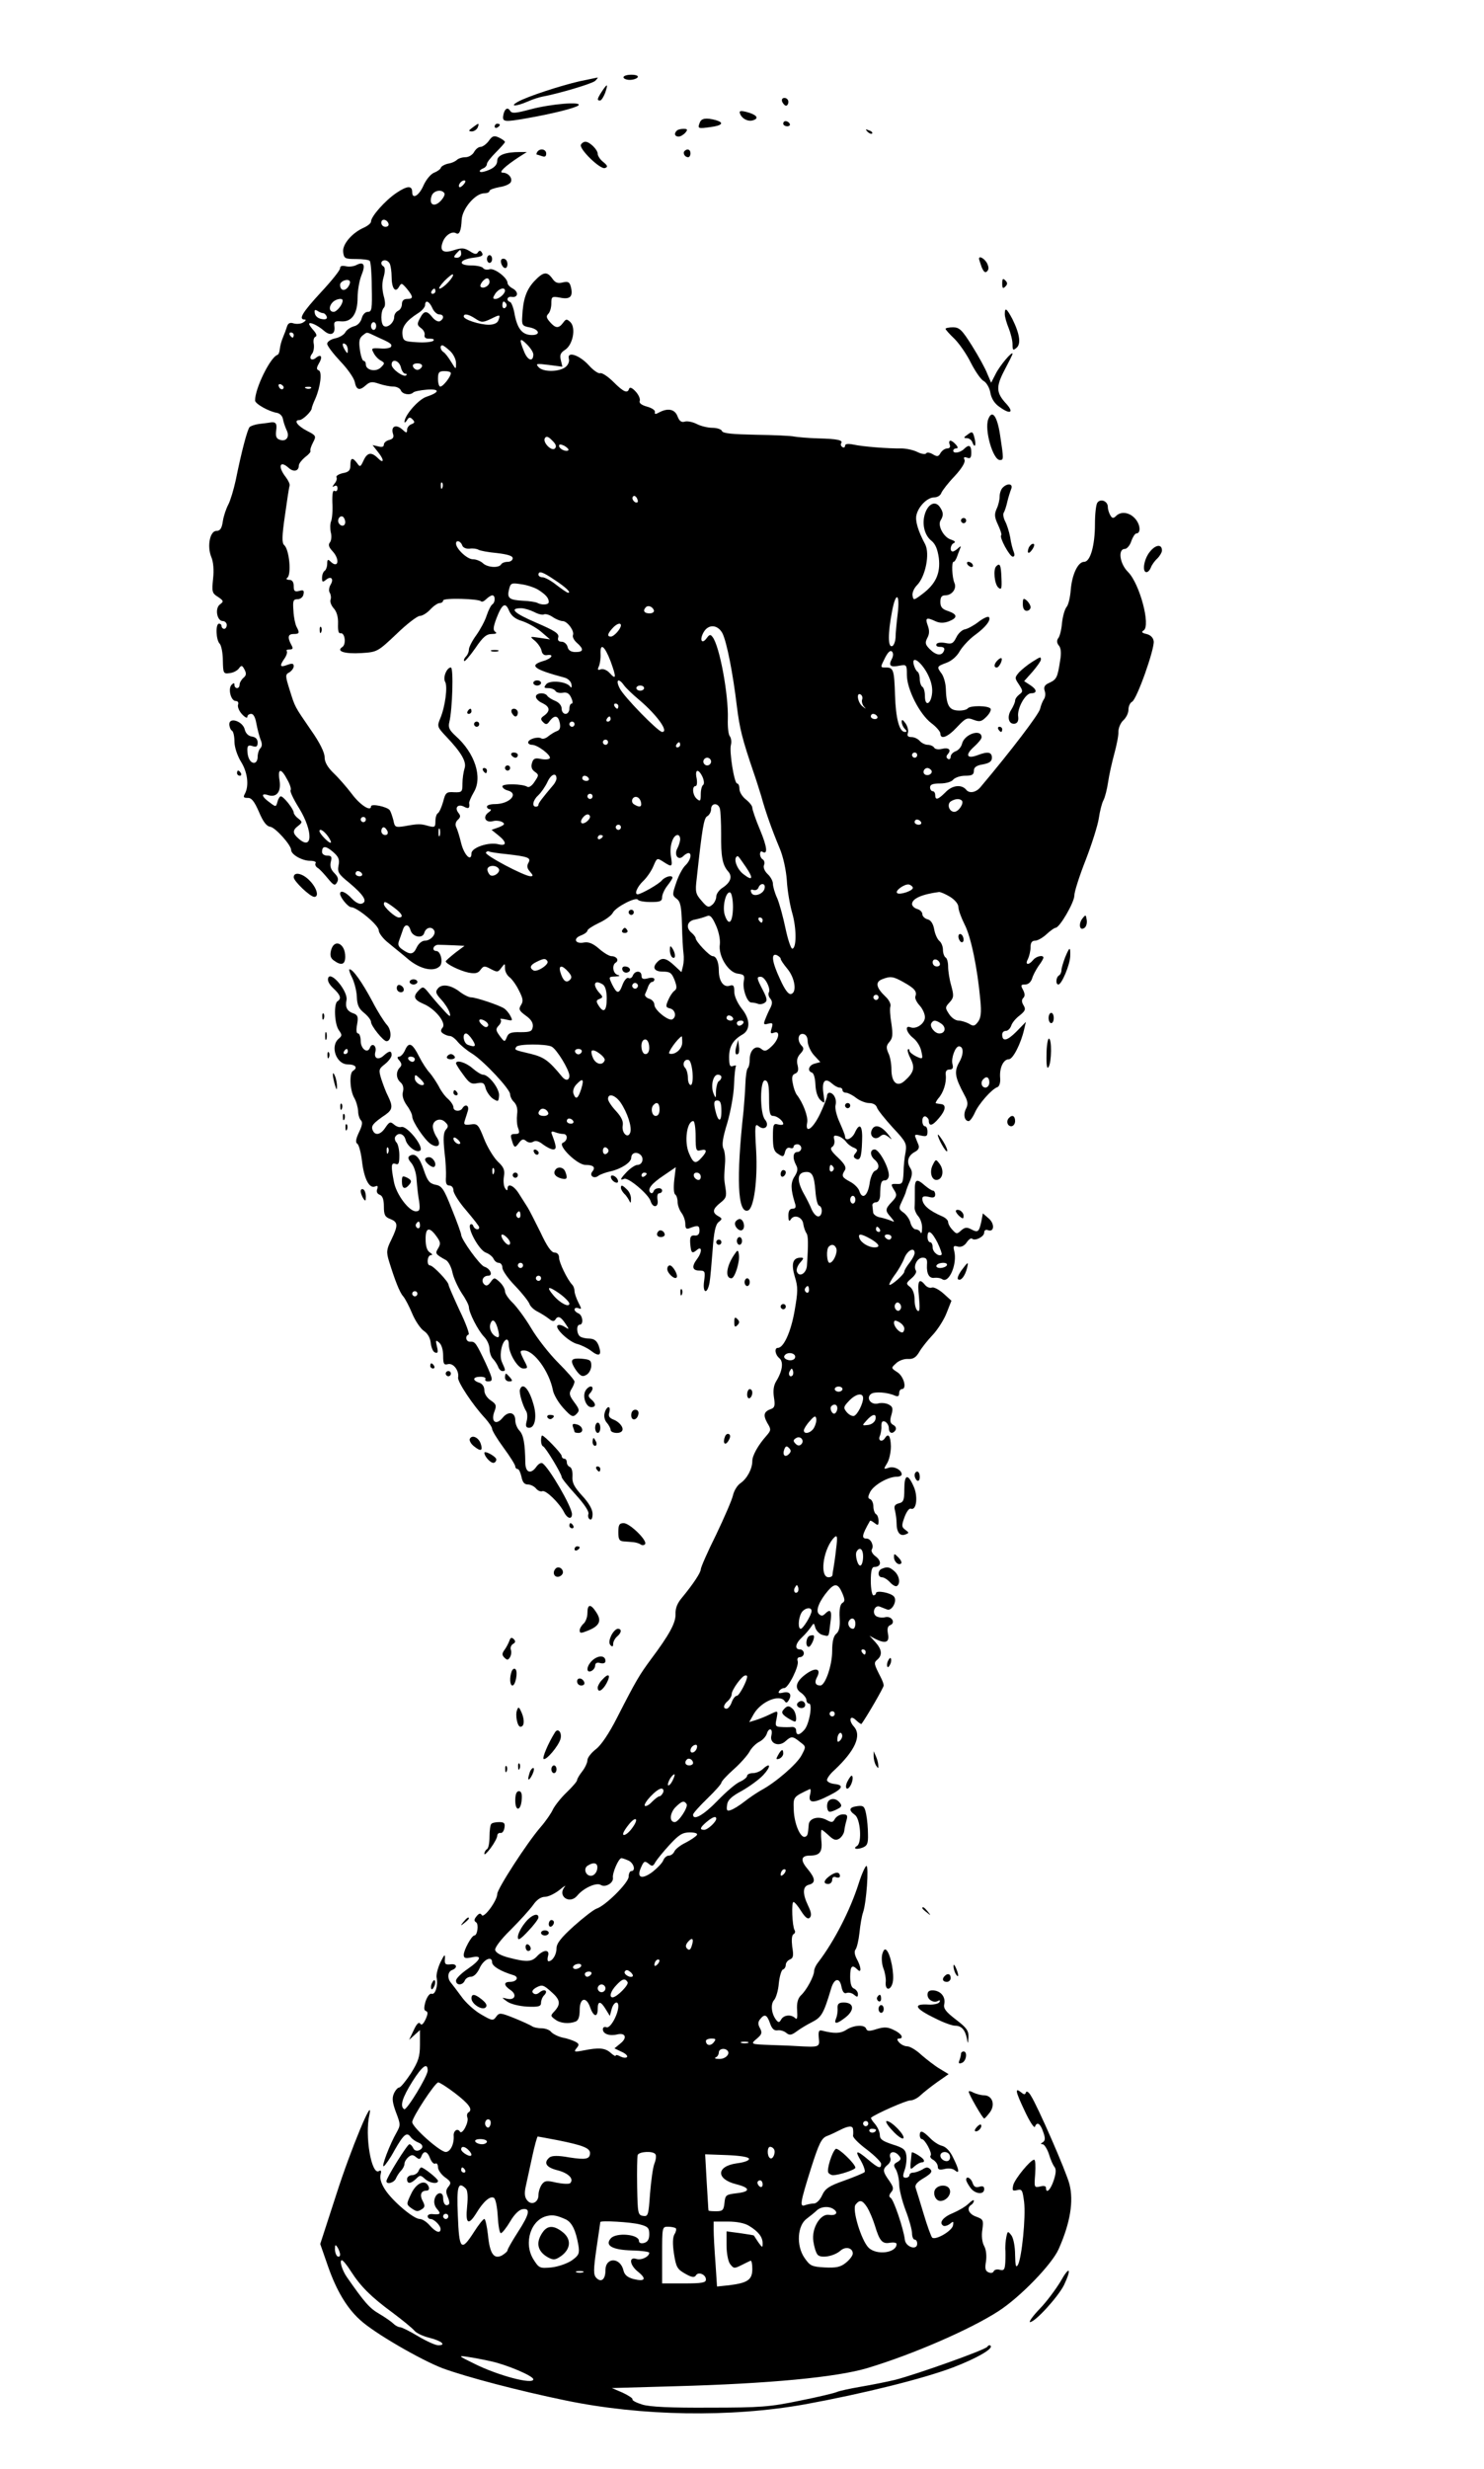 <?xml version="1.0" standalone="no"?>
<!DOCTYPE svg PUBLIC "-//W3C//DTD SVG 20010904//EN"
 "http://www.w3.org/TR/2001/REC-SVG-20010904/DTD/svg10.dtd">
<svg version="1.0" xmlns="http://www.w3.org/2000/svg"
 width="576pt" height="958pt" viewBox="0 0 576 958"
 preserveAspectRatio="xMidYMid meet">

<g transform="translate(0,958) scale(0.1,-0.1)"
fill="#000000" stroke="none">
<path d="M2420 9280 c0 -5 11 -10 24 -10 14 0 28 5 31 10 4 6 -7 10 -24 10
-17 0 -31 -4 -31 -10z"/>
<path d="M2251 9265 c-75 -17 -206 -60 -241 -80 -34 -19 -8 -19 38 1 20 9 46
17 57 19 65 12 192 50 205 61 8 8 12 14 10 13 -3 0 -34 -7 -69 -14z"/>
<path d="M2336 9225 c-18 -28 -20 -35 -7 -35 5 0 14 14 20 30 12 36 9 38 -13
5z"/>
<path d="M3036 9185 c4 -8 10 -15 15 -15 5 0 9 7 9 15 0 8 -7 15 -15 15 -9 0
-12 -6 -9 -15z"/>
<path d="M2060 9156 c-60 -16 -73 -17 -80 -6 -10 17 -23 7 -27 -20 -3 -23 6
-24 91 -9 98 17 190 40 201 50 16 16 -106 6 -185 -15z"/>
<path d="M2872 9140 c7 -21 33 -34 53 -26 23 8 10 22 -29 32 -21 5 -28 4 -24
-6z"/>
<path d="M2716 9104 c-9 -23 -7 -24 42 -17 46 6 54 17 20 27 -38 10 -56 7 -62
-10z"/>
<path d="M3040 9100 c0 -5 7 -10 16 -10 8 0 12 5 9 10 -3 6 -10 10 -16 10 -5
0 -9 -4 -9 -10z"/>
<path d="M1834 9085 c-16 -12 -17 -14 -3 -15 9 0 19 7 23 15 7 19 5 19 -20 0z"/>
<path d="M1920 9089 c0 -5 5 -7 10 -4 6 3 10 8 10 11 0 2 -4 4 -10 4 -5 0 -10
-5 -10 -11z"/>
<path d="M2627 9073 c-12 -11 -8 -23 7 -23 7 0 19 7 26 15 10 12 9 15 -7 15
-11 0 -23 -3 -26 -7z"/>
<path d="M3367 9069 c7 -7 15 -10 18 -7 3 3 -2 9 -12 12 -14 6 -15 5 -6 -5z"/>
<path d="M1897 9033 c-10 -13 -24 -23 -32 -23 -8 0 -19 -9 -25 -20 -6 -11 -21
-20 -33 -20 -13 0 -28 -5 -33 -10 -6 -6 -21 -13 -35 -15 -13 -3 -26 -10 -28
-16 -1 -5 -13 -14 -26 -19 -13 -5 -31 -27 -41 -49 -17 -40 -44 -56 -44 -27 0
27 -19 26 -62 -3 -44 -30 -98 -91 -98 -111 0 -6 -12 -16 -27 -23 -46 -20 -85
-65 -81 -95 3 -25 7 -27 50 -27 25 0 49 -3 53 -7 4 -4 8 -50 8 -102 2 -85 0
-96 -15 -96 -10 0 -20 -10 -24 -25 -4 -15 -16 -28 -30 -31 -14 -4 -29 -14 -34
-24 -5 -9 -23 -20 -40 -23 -17 -4 -30 -13 -30 -21 0 -8 23 -38 51 -68 28 -29
53 -65 56 -80 6 -32 19 -35 44 -12 15 13 24 14 50 5 18 -6 43 -11 56 -11 13 0
26 -7 29 -15 6 -15 35 -20 48 -8 3 4 27 9 52 11 53 4 52 -10 -2 -28 -31 -11
-84 -72 -84 -97 0 -5 5 -1 10 7 7 12 12 12 21 3 10 -10 9 -14 -4 -19 -9 -3
-17 -13 -17 -22 0 -13 -3 -13 -19 2 -24 21 -44 12 -36 -16 5 -14 1 -21 -14
-25 -12 -3 -21 -11 -21 -18 0 -9 -8 -11 -22 -7 l-22 5 22 -28 c25 -31 22 -47
-3 -21 -24 23 -40 20 -54 -11 -12 -26 -14 -26 -25 -10 -18 24 -26 21 -26 -8 0
-20 -6 -27 -30 -31 -16 -4 -27 -11 -24 -16 3 -5 0 -16 -8 -25 -9 -12 -9 -15 0
-9 7 4 12 1 12 -9 0 -9 -5 -13 -11 -10 -7 5 -10 -10 -9 -46 2 -30 -1 -62 -5
-72 -4 -9 -4 -29 -1 -43 4 -14 2 -31 -3 -38 -8 -9 -5 -19 9 -34 31 -33 23 -71
-8 -40 -9 9 -12 7 -12 -9 0 -12 -5 -25 -10 -28 -5 -3 -10 -15 -10 -27 0 -17 2
-18 15 -8 20 17 32 4 18 -19 -6 -10 -8 -24 -3 -31 4 -7 6 -19 3 -27 -3 -8 3
-23 12 -33 12 -13 18 -34 17 -60 -1 -27 2 -39 10 -37 17 3 23 -44 6 -54 -24
-16 10 -27 75 -23 61 4 63 5 136 74 40 39 81 70 90 70 10 0 28 11 41 25 13 14
29 25 37 25 7 0 13 5 13 10 0 11 136 7 147 -3 3 -4 12 0 20 8 8 8 19 15 24 15
12 0 12 -27 0 -35 -5 -3 -15 -22 -22 -43 -6 -20 -25 -55 -40 -76 -16 -22 -29
-47 -29 -56 0 -9 -5 -21 -12 -28 -6 -6 -9 -14 -6 -17 2 -3 22 20 43 50 29 43
43 55 64 55 16 0 21 3 14 8 -10 6 -9 18 4 53 22 57 35 64 49 29 9 -20 24 -32
51 -40 21 -7 54 -25 73 -41 l35 -30 -40 6 c-40 6 -40 6 -18 -12 11 -10 23 -27
25 -38 2 -12 10 -19 21 -17 30 5 18 -14 -15 -23 -56 -17 -37 -32 82 -64 14 -3
26 -15 28 -26 2 -12 0 -16 -5 -9 -14 20 -79 26 -93 9 -10 -13 -9 -15 8 -15 12
0 24 -5 28 -11 3 -6 16 -9 28 -7 16 3 25 -2 33 -19 6 -13 7 -23 2 -23 -5 0 -9
-9 -9 -20 0 -11 -7 -20 -15 -20 -8 0 -15 9 -15 20 0 12 -10 24 -24 30 -13 5
-27 14 -31 19 -9 16 -45 13 -45 -2 0 -8 11 -19 25 -25 29 -14 32 -30 8 -48
-15 -10 -16 -15 -5 -26 11 -11 16 -10 26 5 19 24 33 21 39 -9 3 -18 0 -27 -12
-31 -9 -3 -24 -13 -33 -20 -9 -8 -22 -12 -27 -8 -14 8 -51 -3 -51 -16 0 -5 7
-9 15 -9 22 0 75 -41 69 -52 -3 -5 -19 -6 -34 -3 -23 5 -30 2 -35 -15 -5 -15
-1 -26 10 -34 17 -12 17 -14 0 -39 -9 -15 -22 -24 -28 -20 -19 12 -97 13 -97
2 0 -6 9 -13 20 -16 46 -12 8 -53 -49 -53 -17 0 -31 -4 -31 -10 0 -5 5 -10 12
-10 6 0 4 -6 -7 -13 -23 -18 -10 -41 19 -33 11 3 28 1 36 -4 11 -7 8 -11 -14
-20 l-28 -10 26 -21 c33 -26 34 -43 1 -35 -38 10 -105 -13 -105 -35 0 -35 -28
-8 -40 39 -6 26 -15 54 -19 62 -5 9 -3 21 6 29 11 10 11 16 3 26 -17 21 -3 37
21 25 18 -10 23 -6 20 14 -1 4 7 23 18 42 35 58 4 152 -70 218 -25 23 -30 33
-25 54 12 48 17 212 6 212 -16 0 -32 -39 -22 -56 10 -18 0 -96 -19 -141 -13
-31 -12 -34 22 -70 61 -64 81 -100 72 -125 -4 -13 -8 -39 -8 -58 0 -33 -2 -35
-32 -34 -30 2 -34 -1 -43 -37 -6 -21 -15 -41 -20 -44 -6 -3 -10 -18 -10 -32 0
-23 -3 -24 -27 -18 -30 9 -40 9 -94 -1 -34 -5 -37 -4 -42 23 -4 15 -10 33 -14
39 -10 14 -73 27 -73 15 0 -22 -43 6 -74 48 -19 25 -51 62 -70 80 -25 24 -36
44 -36 63 0 18 -19 57 -53 105 -65 95 -61 87 -83 157 -17 54 -17 59 -1 67 9 6
17 16 17 24 0 11 -6 12 -25 5 -29 -11 -31 -4 -10 26 8 12 11 24 8 28 -3 3 1 6
11 6 13 0 15 4 6 19 -15 29 -12 41 10 41 22 0 24 4 11 28 -5 10 -11 37 -12 62
-3 39 -1 45 16 45 11 0 21 8 23 19 3 15 0 18 -17 13 -17 -4 -21 -1 -21 19 0
16 -6 24 -17 24 -10 0 -14 4 -8 8 17 12 8 110 -12 127 -9 8 -9 33 3 115 8 58
16 110 18 115 2 6 -5 21 -15 34 -32 41 -23 67 12 35 19 -17 39 -12 39 10 0 7
11 21 24 32 14 10 23 21 21 24 -2 4 2 18 10 33 13 25 12 27 -23 45 -37 19 -54
42 -30 42 13 0 48 34 48 46 0 3 6 20 14 37 20 46 27 105 13 110 -9 3 -9 10 1
27 15 25 9 38 -11 22 -18 -15 -30 -3 -16 15 6 7 9 24 7 38 -3 13 0 26 6 28 7
3 5 11 -6 24 -10 11 -18 22 -18 26 0 10 33 -5 57 -26 25 -22 45 -15 41 16 -3
19 2 22 26 20 42 -3 64 30 64 92 0 28 7 67 15 87 17 41 9 55 -21 39 -10 -5
-28 -7 -40 -4 -15 3 -22 1 -22 -8 0 -8 -34 -50 -75 -94 -72 -78 -88 -105 -62
-105 6 0 4 -5 -6 -11 -9 -6 -26 -7 -37 -4 -14 5 -22 1 -26 -12 -3 -10 -10 -29
-16 -43 -6 -14 -11 -34 -12 -45 -1 -11 -5 -21 -9 -22 -27 -8 -87 -129 -87
-177 0 -13 54 -43 85 -48 11 -2 21 -12 23 -23 2 -11 8 -30 14 -43 14 -27 -1
-48 -27 -38 -13 4 -16 15 -13 36 4 28 -2 35 -27 30 -5 -1 -23 -3 -39 -5 -16
-2 -33 -8 -37 -12 -9 -9 -32 -97 -54 -206 -8 -37 -21 -80 -29 -95 -8 -15 -18
-44 -21 -64 -4 -29 -11 -38 -25 -38 -25 0 -37 -59 -20 -101 8 -18 11 -51 7
-85 -5 -50 -4 -56 19 -70 22 -15 23 -18 8 -29 -21 -15 -12 -65 11 -65 8 0 15
-7 15 -15 0 -8 -4 -15 -10 -15 -5 0 -10 5 -10 10 0 6 -4 10 -10 10 -14 0 -12
-64 3 -78 6 -7 12 -36 12 -65 1 -49 2 -52 25 -49 14 1 30 9 37 18 10 14 13 13
22 -4 8 -15 7 -23 -4 -32 -8 -7 -15 -19 -15 -26 0 -8 -4 -14 -10 -14 -5 0 -10
5 -10 12 0 9 -3 9 -11 1 -15 -15 -3 -63 16 -63 8 0 12 -6 9 -14 -3 -8 4 -25
15 -37 12 -13 21 -17 21 -11 0 7 7 12 15 12 9 0 16 -14 20 -37 4 -21 11 -49
16 -62 7 -16 7 -27 -1 -35 -5 -5 -10 -20 -10 -33 0 -13 -6 -23 -14 -23 -15 0
-26 21 -26 51 0 16 5 19 20 14 15 -5 20 -2 20 14 0 13 -8 21 -22 23 -14 2 -24
12 -28 27 -7 32 -60 50 -60 21 0 -10 5 -22 10 -25 6 -3 10 -23 10 -43 0 -21
11 -54 25 -77 26 -41 32 -93 16 -124 -8 -14 -6 -17 10 -17 15 1 26 -13 44 -54
16 -38 29 -56 44 -58 20 -3 81 -71 81 -90 0 -18 43 -42 73 -42 15 0 26 -4 22
-9 -3 -6 0 -13 7 -18 8 -4 25 -23 40 -41 23 -28 28 -30 36 -16 7 12 4 22 -10
36 -14 14 -18 27 -14 44 5 19 3 24 -14 24 -11 0 -20 6 -20 14 0 25 14 25 42 1
22 -19 27 -30 22 -53 -5 -26 0 -34 41 -67 56 -47 73 -73 50 -81 -9 -4 -25 4
-40 20 -23 25 -45 34 -45 18 0 -14 31 -52 43 -52 24 -1 107 -70 107 -90 0 -10
17 -33 38 -49 20 -17 57 -46 80 -66 45 -36 96 -47 119 -24 14 14 4 59 -14 59
-8 0 -13 6 -10 13 2 6 11 12 20 11 10 0 36 -1 59 -2 l41 -2 -36 -27 c-20 -16
-36 -30 -37 -33 0 -10 55 -37 89 -44 26 -5 37 -2 46 11 12 16 16 16 40 3 25
-13 28 -13 41 5 14 18 14 18 14 -3 0 -11 8 -27 18 -34 9 -7 26 -30 36 -51 16
-31 18 -42 8 -57 -10 -16 -7 -22 19 -41 20 -14 29 -28 27 -43 -3 -18 -9 -21
-48 -21 -36 1 -47 -3 -53 -20 -8 -19 -9 -19 -27 5 -16 22 -17 27 -4 41 8 8 11
19 7 23 -5 4 5 4 21 0 26 -6 27 -5 17 14 -6 12 -17 24 -24 29 -20 13 -110 43
-128 43 -9 0 -27 9 -41 19 -36 29 -72 35 -88 16 -11 -13 -9 -20 12 -43 14 -15
29 -38 33 -51 6 -20 1 -18 -28 15 -20 21 -44 50 -55 64 -18 22 -21 23 -36 8
-24 -24 -20 -37 17 -53 46 -19 90 -74 75 -92 -9 -11 -8 -17 3 -24 8 -5 19 -9
26 -9 6 0 20 -10 30 -23 10 -12 35 -33 55 -45 45 -28 148 -138 148 -158 0 -9
7 -23 16 -31 10 -11 14 -27 11 -47 -2 -17 -1 -41 4 -53 7 -19 5 -23 -12 -23
-16 0 -19 -4 -13 -22 9 -33 13 -34 28 -13 11 15 17 17 28 8 8 -7 19 -8 28 -3
9 6 22 2 38 -11 14 -10 31 -19 39 -19 14 0 13 12 -5 59 -4 10 -1 13 12 8 10
-4 24 -7 32 -7 19 0 18 -26 -1 -34 -23 -9 55 -86 87 -86 31 0 41 -9 27 -26
-13 -16 7 -30 24 -16 7 5 28 13 47 17 40 9 79 34 80 52 0 19 19 26 35 13 16
-13 9 -40 -11 -40 -7 0 -25 -11 -39 -25 -28 -29 -31 -37 -12 -29 16 6 94 -60
102 -86 9 -30 33 -25 27 5 -2 15 0 25 7 25 6 0 11 5 11 10 0 14 -28 12 -33 -2
-2 -7 -8 -10 -12 -6 -14 13 3 35 51 67 l47 32 -6 -50 c-3 -28 -2 -53 4 -56 5
-4 9 -16 9 -29 0 -12 7 -31 15 -42 8 -10 15 -30 15 -43 0 -18 4 -22 18 -16 31
12 37 10 37 -10 0 -13 -6 -20 -17 -19 -18 2 -22 -6 -18 -41 3 -27 7 -30 25
-15 20 17 21 -8 0 -36 -21 -28 -18 -44 9 -44 22 0 24 -3 19 -40 -7 -48 12 -55
21 -7 3 17 8 75 12 127 5 70 11 98 23 108 15 12 15 14 -1 23 -25 14 -22 28 8
52 22 17 25 25 20 56 -6 39 -6 37 -2 96 2 22 -1 48 -6 58 -7 14 -3 42 15 100
13 45 25 111 26 147 1 35 5 68 7 72 3 4 -2 5 -10 2 -13 -5 -16 2 -16 35 0 40
15 66 52 87 31 18 30 59 -2 99 -18 23 -30 50 -30 67 0 24 -3 28 -19 23 -23 -7
-41 19 -41 59 0 33 -10 56 -24 56 -12 0 -66 57 -66 70 0 4 -7 13 -15 20 -25
20 -18 47 13 52 15 3 35 9 45 13 13 6 21 -2 36 -36 11 -24 17 -55 15 -73 -7
-45 33 -110 70 -114 24 -3 27 -7 23 -29 -6 -30 13 -83 29 -83 7 0 18 -2 26 -5
7 -3 19 -1 26 4 11 7 10 16 -7 49 -25 48 -25 52 -8 52 16 0 40 -47 31 -61 -3
-6 -1 -16 6 -24 8 -10 8 -19 1 -34 -6 -11 -15 -31 -20 -44 -9 -22 -7 -24 11
-19 17 4 19 2 13 -18 -6 -19 -4 -22 9 -17 26 10 20 -26 -9 -53 -20 -19 -27
-21 -40 -10 -21 17 -45 -4 -45 -40 0 -14 -3 -30 -7 -34 -5 -4 -9 -33 -10 -64
-1 -31 -5 -77 -7 -102 -29 -263 -23 -400 17 -387 23 7 38 117 32 231 -6 100
-5 108 10 96 23 -19 44 2 24 26 -20 24 -20 156 1 152 12 -3 15 -19 15 -71 0
-54 3 -67 16 -67 15 0 39 -19 39 -31 0 -4 -9 -5 -20 -2 -18 5 -20 0 -20 -48 0
-44 4 -57 21 -67 18 -12 21 -11 26 8 3 13 11 19 19 16 8 -3 14 -1 14 4 0 6 7
10 15 10 8 0 15 -7 15 -15 0 -8 -7 -15 -15 -15 -17 0 -20 -23 -5 -51 8 -14 6
-25 -6 -44 -16 -24 -15 -50 1 -102 6 -17 3 -23 -9 -23 -11 0 -16 -9 -16 -27 0
-20 3 -24 9 -15 13 22 46 10 49 -18 2 -14 8 -29 12 -35 7 -9 8 -39 2 -126 -2
-30 -30 -47 -39 -23 -3 8 3 24 12 34 15 17 16 20 3 20 -31 0 -38 -23 -23 -74
13 -41 12 -58 -1 -133 -14 -80 -42 -143 -65 -143 -14 0 -11 -26 6 -40 17 -14
12 -50 -12 -89 -10 -16 -13 -36 -9 -63 5 -31 3 -40 -11 -45 -28 -10 -32 -23
-15 -54 16 -26 15 -29 -4 -51 -32 -36 -54 -76 -54 -97 0 -31 -21 -69 -46 -86
-12 -8 -25 -29 -29 -47 -4 -18 -34 -87 -66 -154 -33 -66 -59 -126 -59 -133 0
-13 -30 -58 -72 -109 -19 -22 -27 -42 -26 -65 1 -34 -24 -80 -96 -176 -44 -60
-56 -79 -131 -226 -31 -61 -62 -107 -82 -122 -18 -14 -33 -33 -33 -43 0 -9 -9
-29 -20 -43 -11 -14 -20 -29 -20 -34 0 -5 -19 -27 -41 -48 -23 -22 -46 -52
-53 -66 -6 -14 -28 -46 -49 -70 -51 -59 -167 -238 -167 -258 0 -25 -51 -95
-60 -82 -5 9 -11 7 -20 -4 -10 -12 -11 -18 -2 -24 11 -7 5 -51 -7 -51 -10 0
-41 -56 -41 -75 0 -13 6 -15 30 -10 44 10 37 -9 -15 -45 -25 -17 -45 -37 -45
-45 0 -20 26 -19 34 0 3 8 14 15 24 15 11 0 24 13 33 32 15 35 49 51 49 24 0
-15 33 -35 83 -50 23 -7 13 -26 -14 -26 -25 0 -24 -14 3 -32 26 -18 16 -41
-15 -33 -21 5 -21 5 1 -11 14 -10 46 -18 78 -20 45 -2 54 1 54 15 0 9 5 22 12
29 17 17 2 27 -17 12 -10 -9 -19 -10 -26 -3 -6 6 -1 14 14 22 21 11 27 9 55
-16 36 -31 40 -48 15 -76 -17 -18 -17 -19 2 -33 20 -15 53 -18 79 -8 11 4 16
19 16 45 0 48 26 54 41 9 13 -36 29 -39 29 -5 0 32 11 32 31 -1 l16 -26 7 26
c7 27 26 36 26 12 0 -31 -31 -88 -46 -82 -8 3 -14 0 -14 -8 0 -18 26 -27 55
-20 33 8 41 -13 13 -35 l-23 -19 27 -13 c15 -6 25 -16 22 -20 -3 -5 -14 -4
-25 1 -10 6 -19 8 -19 4 0 -4 -9 1 -19 10 -22 20 -46 22 -106 10 -36 -7 -39
-6 -27 9 11 13 10 17 -5 25 -10 5 -32 13 -50 16 -17 4 -37 14 -44 22 -6 8 -23
14 -38 14 -15 0 -31 4 -36 8 -6 4 -36 18 -68 31 -55 22 -59 22 -71 6 -12 -17
-16 -16 -59 9 -26 15 -60 46 -76 69 -17 23 -35 47 -41 54 -15 18 -12 43 5 49
23 9 18 26 -7 22 -19 -2 -23 1 -21 22 1 20 -2 17 -18 -15 -10 -22 -17 -49 -14
-60 6 -30 -6 -67 -20 -61 -7 2 -16 -10 -23 -29 -7 -25 -7 -35 1 -38 9 -3 8
-12 -1 -32 -9 -19 -16 -25 -21 -17 -5 8 -14 -1 -25 -25 l-18 -38 21 19 21 19
0 -56 c0 -48 -6 -65 -35 -112 -20 -30 -40 -55 -46 -55 -5 0 -14 -10 -20 -23
-8 -18 -6 -35 8 -73 18 -47 18 -50 2 -79 -26 -45 -61 -137 -49 -130 6 4 25 31
41 61 36 63 48 73 63 52 6 -8 19 -17 29 -21 21 -8 22 -23 2 -31 -9 -3 -18 1
-21 9 -4 8 -10 15 -15 15 -8 0 -89 -130 -89 -143 0 -15 31 -6 37 11 4 9 13 23
20 30 7 7 13 19 13 26 0 8 7 19 15 26 12 10 18 10 30 0 12 -10 16 -9 21 4 9
23 23 20 34 -10 6 -14 14 -22 20 -19 5 3 10 -3 10 -14 0 -10 12 -28 27 -39 24
-17 25 -22 14 -36 -11 -13 -11 -22 -3 -41 6 -13 8 -27 3 -29 -12 -8 -21 4 -21
26 0 26 -26 23 -33 -4 -4 -14 0 -29 10 -40 16 -18 12 -22 -19 -19 -10 1 -18
-3 -18 -8 0 -6 5 -11 11 -11 14 0 39 -25 39 -39 0 -19 -19 -12 -42 14 -12 14
-29 25 -39 25 -23 0 -103 67 -133 112 -16 24 -22 44 -19 59 4 15 3 20 -6 15
-29 -18 -56 137 -37 219 17 81 -73 -136 -128 -308 l-63 -194 31 -89 c32 -91
72 -159 123 -205 53 -50 238 -157 323 -189 94 -34 291 -86 475 -124 294 -61
640 -67 930 -15 224 41 458 99 574 143 94 36 157 73 146 84 -3 4 -9 2 -13 -4
-8 -12 -272 -106 -357 -128 -33 -8 -94 -20 -135 -27 -41 -7 -82 -16 -91 -20
-8 -4 -74 -20 -145 -34 -115 -24 -152 -27 -349 -27 -153 -1 -233 3 -262 12
-23 7 -40 16 -38 20 2 4 -15 15 -38 26 l-42 18 245 7 c368 10 626 35 745 70
177 53 400 150 510 221 84 54 208 182 234 241 45 101 59 186 42 252 -12 48
-123 302 -150 344 -8 14 -17 19 -19 12 -3 -9 -7 -9 -18 0 -26 21 -23 5 13 -71
19 -41 37 -69 40 -62 8 21 21 13 32 -20 9 -24 8 -34 -1 -40 -9 -5 -10 -8 -1
-8 6 0 17 -17 24 -37 6 -21 16 -44 22 -51 7 -9 6 -25 -3 -52 -12 -37 -30 -54
-30 -29 0 7 -9 9 -23 5 -23 -5 -23 -4 -19 49 2 30 1 55 -4 55 -14 0 -74 -73
-81 -98 -5 -22 -3 -24 15 -20 19 5 21 0 27 -46 7 -58 -9 -217 -24 -244 -8 -13
-10 -4 -11 39 0 31 -6 63 -14 75 -14 18 -15 18 -20 -6 -3 -14 -4 -34 -4 -45 1
-11 1 -35 0 -54 -2 -28 -5 -32 -22 -28 -10 3 -21 0 -23 -6 -2 -6 -11 -8 -20
-4 -12 5 -15 14 -10 42 3 21 1 46 -7 60 -8 14 -11 40 -7 64 5 37 3 40 -24 50
-29 10 -39 34 -19 46 5 3 10 10 10 16 0 5 -9 0 -20 -11 -11 -11 -38 -27 -59
-36 -40 -16 -58 -38 -40 -50 5 -3 17 0 26 7 13 11 15 11 12 -6 -4 -22 -69 -59
-81 -47 -4 4 -19 45 -33 92 -14 47 -28 92 -31 101 -4 11 6 23 32 38 28 17 34
25 25 34 -9 9 -16 9 -31 -1 -11 -6 -27 -12 -35 -12 -8 0 -15 -4 -15 -10 0 -5
-7 -10 -14 -10 -12 0 -13 6 -5 29 6 16 9 42 7 57 -3 23 -11 30 -53 43 -39 13
-50 20 -50 37 0 12 -9 31 -19 43 -11 12 -17 23 -15 24 18 15 136 67 152 67 11
0 29 9 41 21 12 11 41 34 65 51 l43 30 -33 20 c-19 11 -51 36 -72 54 -20 19
-45 34 -56 34 -10 0 -24 7 -31 15 -9 10 -9 15 -1 15 21 0 11 19 -19 33 -24 12
-37 13 -67 4 -28 -9 -37 -9 -41 1 -5 17 -48 15 -77 -4 -23 -15 -48 -15 -95 -3
-12 3 -14 -4 -12 -28 4 -37 4 -37 -88 -32 -30 2 -73 3 -95 4 -83 3 -83 3 -57
25 19 16 21 23 12 40 -9 16 -8 25 1 36 17 21 26 17 38 -17 7 -21 16 -29 29
-27 10 2 26 -3 34 -10 12 -10 20 -9 39 5 13 10 41 27 61 37 37 19 45 33 74
130 12 41 33 44 40 8 4 -21 11 -29 20 -25 8 3 21 0 29 -7 12 -10 15 -10 15 3
0 8 -7 17 -15 21 -10 3 -15 19 -15 46 0 41 7 49 28 28 17 -17 15 10 -3 42 -8
16 -10 29 -4 36 5 7 12 36 15 65 3 30 9 65 14 79 13 37 23 180 13 180 -4 0
-18 -30 -30 -68 -33 -104 -95 -225 -158 -307 -8 -10 -15 -25 -15 -33 0 -19
-29 -74 -51 -94 -12 -12 -17 -29 -15 -58 2 -29 0 -38 -7 -31 -16 16 -45 13
-55 -5 -7 -12 -10 -13 -19 -2 -19 24 -23 62 -8 78 7 8 16 37 18 65 3 27 10 51
16 53 6 2 11 10 11 18 0 8 7 17 16 21 13 5 15 15 9 49 -3 26 -2 45 5 49 6 3 8
11 4 16 -9 16 -13 109 -4 109 4 0 18 -16 30 -36 16 -25 26 -32 33 -25 8 8 6
21 -6 46 -23 48 -22 76 3 82 27 7 25 25 -6 62 -28 33 -25 51 9 51 39 0 50 14
45 59 -2 22 -1 41 1 41 3 0 15 -10 28 -22 19 -18 28 -20 41 -12 9 6 18 20 19
30 1 10 5 29 9 42 5 18 2 22 -14 22 -12 0 -25 -8 -31 -17 -8 -15 -12 -16 -34
-4 -31 16 -67 6 -68 -20 -3 -38 -4 -42 -14 -46 -18 -6 -42 50 -44 103 -2 53
-3 51 62 82 4 2 5 -8 1 -22 -8 -34 14 -34 76 -2 52 26 57 40 18 44 -16 2 -28
9 -28 15 0 7 12 24 28 38 81 76 108 135 76 170 -22 25 -14 47 9 24 10 -9 19
-16 21 -14 21 29 86 141 86 149 0 6 -5 20 -12 33 -26 51 -27 55 -13 67 21 18
18 40 -7 68 l-23 25 22 -12 c40 -20 56 -14 50 18 -4 20 -2 31 8 35 23 9 6 37
-19 31 -11 -3 -27 -1 -35 4 -18 12 -6 45 14 37 8 -3 21 -8 28 -11 18 -8 41 33
27 50 -12 15 -70 26 -70 13 0 -4 -4 -8 -10 -8 -5 0 -10 25 -10 55 0 41 4 55
14 55 26 0 29 22 6 40 -13 9 -20 22 -16 28 9 15 -4 42 -20 42 -21 0 -19 13 13
69 2 2 9 -2 18 -9 13 -10 15 -9 15 8 0 12 -4 24 -10 27 -5 3 -10 17 -10 30 0
13 -6 25 -12 28 -10 3 -10 9 0 29 15 27 70 58 102 58 11 0 20 4 20 9 0 17 -29
33 -50 26 -21 -7 -21 -6 -7 17 8 12 15 42 15 66 -1 40 -10 53 -23 32 -11 -17
-28 -11 -20 8 4 9 7 27 6 39 0 16 4 21 14 17 8 -4 15 -15 15 -25 0 -21 15 -25
26 -8 4 7 0 16 -9 20 -12 7 -14 16 -7 39 7 25 5 32 -10 40 -11 6 -30 8 -43 4
-28 -6 -47 23 -25 38 14 9 62 6 91 -7 12 -5 17 -3 17 9 0 9 5 16 10 16 21 0 9
48 -16 65 -26 17 -26 17 -6 35 11 11 32 18 46 17 20 -1 31 5 44 27 9 16 33 46
52 66 19 20 44 59 54 85 l19 48 -31 28 c-18 16 -38 26 -45 23 -8 -3 -20 2 -27
11 -23 28 -30 15 -23 -47 4 -45 3 -59 -5 -54 -7 4 -12 23 -12 43 0 22 -7 41
-17 49 -17 13 -17 15 5 34 13 11 21 24 17 30 -11 18 6 50 26 50 15 0 19 -6 17
-28 -2 -35 9 -54 30 -50 10 1 23 -1 30 -6 26 -16 58 60 46 109 -5 20 -3 23 14
18 13 -3 25 3 34 16 8 12 17 18 21 15 10 -11 47 7 47 23 0 9 6 13 14 10 25
-10 28 24 4 45 l-23 20 -6 -32 c-9 -40 -13 -44 -39 -30 -17 9 -25 8 -39 -4
-16 -15 -19 -15 -34 2 -10 10 -17 24 -17 31 0 6 -10 16 -22 21 -53 23 -78 45
-78 69 0 9 7 11 25 7 18 -5 25 -2 25 9 0 8 -4 15 -8 15 -5 0 -19 9 -32 20 -33
29 -40 25 -39 -22 0 -24 0 -51 -1 -62 -1 -10 6 -26 14 -35 9 -10 16 -31 15
-47 0 -16 -3 -23 -6 -16 -2 6 -11 12 -19 12 -7 0 -16 11 -20 25 -3 14 -16 32
-27 40 -19 13 -19 17 -7 42 7 15 15 33 16 38 1 6 8 25 16 43 10 25 10 37 0 52
-14 23 -7 47 20 61 13 7 17 16 13 27 -4 9 -9 23 -12 30 -4 10 1 11 21 6 22 -5
26 -3 26 15 0 12 -4 21 -10 21 -5 0 -10 9 -10 21 0 12 5 19 13 17 6 -3 12 -10
12 -15 0 -25 14 -22 39 8 27 31 30 53 8 55 -7 1 -15 2 -19 3 -3 0 1 9 9 19 20
22 32 61 29 90 -2 15 3 22 14 22 13 0 16 6 12 21 -6 23 11 69 25 69 19 0 19
-31 1 -62 -20 -36 -17 -57 20 -126 14 -25 15 -37 7 -53 -12 -22 -7 -49 10 -49
5 0 16 15 24 33 15 34 66 92 88 99 7 3 12 18 10 37 -3 38 13 71 34 71 16 0 47
62 59 115 l7 30 -37 -38 c-36 -36 -55 -40 -55 -11 0 8 6 14 14 14 8 0 17 9 21
20 3 11 18 29 33 40 22 18 24 24 15 39 -8 13 -8 22 -1 29 7 7 6 17 -1 31 -10
18 -9 21 8 21 12 0 22 9 27 23 3 12 15 34 25 49 11 14 19 29 19 32 0 12 -28 6
-40 -9 -18 -22 -33 -19 -20 4 5 11 10 31 10 45 0 18 5 26 18 26 9 0 29 11 44
25 15 14 31 25 35 25 16 0 73 99 73 125 0 15 20 77 44 138 24 62 47 135 51
162 4 28 12 59 18 70 6 11 14 43 18 70 4 28 15 77 24 110 9 33 17 72 16 86 0
15 9 35 19 44 11 10 20 28 20 41 0 13 6 27 14 31 19 10 88 206 84 235 -2 14
-12 24 -28 28 -18 4 -21 8 -11 14 28 18 -15 180 -60 226 -33 32 -41 90 -13 90
8 0 20 14 25 30 6 17 15 30 19 30 18 0 17 31 -1 54 -22 28 -57 34 -77 14 -10
-10 -15 -10 -22 2 -5 8 -10 23 -10 33 0 23 -29 34 -41 16 -5 -8 -9 -44 -9 -82
0 -84 -18 -147 -42 -147 -24 0 -47 -49 -52 -109 -2 -28 -9 -58 -16 -66 -7 -8
-15 -36 -18 -63 -2 -26 -9 -53 -15 -59 -6 -9 -5 -18 3 -28 8 -9 10 -29 5 -57
-10 -67 -14 -74 -41 -87 -19 -8 -24 -16 -19 -32 4 -11 2 -25 -3 -32 -5 -7 -12
-24 -15 -38 -6 -22 -110 -159 -232 -304 -17 -20 -43 -25 -55 -9 -19 22 -55 17
-81 -11 -28 -28 -39 -31 -39 -10 0 8 -4 15 -10 15 -5 0 -10 7 -10 15 0 11 11
15 39 15 22 0 44 6 51 15 7 8 28 15 46 15 27 0 34 4 34 19 0 14 10 21 35 25
26 5 35 12 35 26 0 22 -16 25 -55 10 -42 -16 -50 0 -16 31 17 15 31 32 31 38
0 35 -67 13 -76 -25 -3 -13 -15 -26 -25 -29 -10 -4 -19 -13 -19 -21 0 -8 -5
-12 -10 -9 -8 5 -8 11 -1 19 15 17 3 27 -24 20 -13 -3 -26 -1 -29 5 -4 6 -15
11 -25 11 -10 0 -24 7 -31 15 -7 8 -21 15 -32 15 -14 0 -18 5 -14 16 3 9 -1
25 -9 37 -11 15 -15 17 -15 6 0 -8 5 -20 12 -27 9 -9 9 -12 0 -12 -21 0 -35
51 -38 142 -3 98 -6 108 -35 108 -23 0 -23 -1 -3 39 11 21 20 29 26 23 6 -6 6
-17 -1 -30 -13 -25 -5 -32 30 -25 28 5 29 4 29 -36 0 -55 49 -152 95 -187 19
-14 35 -33 35 -40 0 -25 28 -15 65 25 33 35 39 38 64 28 24 -9 31 -7 50 12 12
12 19 26 16 31 -8 13 -82 13 -89 1 -4 -5 -21 -9 -38 -8 -35 2 -45 21 -47 88
-1 19 -8 44 -16 55 -20 27 -19 28 18 42 20 7 41 25 52 45 10 17 36 46 58 62
44 32 65 60 55 71 -4 3 -22 -5 -40 -19 -18 -14 -42 -27 -53 -29 -11 -2 -26
-16 -33 -31 -12 -24 -18 -27 -42 -22 -16 3 -31 2 -35 -4 -3 -7 2 -11 14 -11
14 0 19 -5 15 -15 -8 -21 -30 -19 -55 6 -18 18 -19 25 -10 43 9 16 9 30 2 49
-11 30 -5 33 31 16 16 -7 32 -7 51 0 35 14 34 27 -3 40 -23 7 -30 16 -30 35 0
19 5 26 19 26 26 0 45 26 36 47 -10 22 -12 83 -4 83 4 0 9 8 13 18 3 9 9 24
12 32 5 12 4 13 -7 3 -7 -7 -17 -13 -21 -13 -13 0 -9 28 5 33 7 4 3 8 -11 13
-29 8 -54 55 -41 75 12 19 11 32 -4 53 -17 23 -43 12 -56 -25 -14 -40 -3 -86
24 -107 16 -13 24 -33 29 -67 7 -60 -12 -101 -64 -140 -33 -25 -35 -25 -38 -6
-2 11 6 29 17 40 33 33 51 122 32 159 -28 52 -39 91 -34 113 8 35 43 69 69 69
13 0 25 8 28 18 4 9 26 38 51 64 28 30 42 54 39 63 -5 11 -2 13 10 9 12 -5 16
0 16 20 0 28 -9 33 -28 14 -15 -15 -42 -19 -42 -7 0 5 5 9 11 9 8 0 8 5 -1 15
-7 8 -16 15 -21 15 -5 0 -6 -7 -3 -15 4 -9 0 -15 -9 -15 -9 0 -20 -8 -26 -17
-8 -15 -13 -16 -30 -6 -11 7 -23 9 -26 4 -3 -5 -18 -3 -34 5 -16 8 -44 14 -63
14 -50 -1 -150 7 -186 15 -21 4 -32 3 -32 -5 0 -6 -5 -8 -10 -5 -6 4 -8 10 -5
15 8 12 -13 17 -90 19 -38 1 -80 5 -92 7 -12 3 -79 6 -149 7 -92 2 -129 5
-132 15 -2 6 -19 12 -37 12 -18 0 -46 7 -61 15 -16 8 -37 12 -46 9 -13 -4 -21
2 -28 20 -10 28 -37 34 -71 16 -14 -8 -19 -8 -17 1 2 7 -12 16 -30 21 -22 6
-32 14 -29 22 3 8 -4 24 -16 37 -13 14 -22 18 -25 11 -6 -20 -21 -14 -61 26
-21 21 -44 36 -51 34 -7 -3 -27 11 -44 30 -36 40 -86 57 -78 26 3 -11 -3 -25
-14 -33 -26 -19 -88 -19 -104 1 -12 13 -8 14 40 8 l53 -7 -6 25 c-5 20 -2 29
17 41 30 20 42 85 20 107 -14 13 -17 13 -28 -2 -17 -23 -29 -23 -51 2 -14 16
-16 23 -7 32 7 7 12 25 12 40 0 27 2 29 34 23 39 -8 51 4 42 41 -5 20 -11 23
-32 18 -19 -5 -29 -1 -40 15 -21 29 -35 27 -71 -11 -30 -33 -43 -69 -46 -138
-2 -31 1 -35 27 -40 38 -7 47 -30 11 -30 -37 0 -56 23 -67 78 -4 26 -13 49
-18 50 -17 6 -11 23 6 20 25 -4 28 19 5 32 -12 6 -21 16 -21 22 0 20 -51 59
-70 53 -10 -3 -21 -1 -25 5 -3 5 -24 10 -46 10 -54 0 -47 23 9 30 32 4 39 8
33 19 -6 10 -10 10 -16 2 -5 -9 -13 -8 -31 4 -21 13 -31 14 -60 5 -44 -15 -59
-4 -45 32 10 26 36 42 51 33 13 -8 20 10 22 52 2 43 53 103 88 103 11 0 20 4
20 9 0 5 18 11 39 15 21 3 41 12 44 20 7 16 -11 36 -32 36 -17 0 9 25 64 61
l30 19 -26 0 c-58 0 -89 -12 -89 -34 0 -14 -10 -26 -31 -35 -16 -7 -33 -11
-36 -7 -3 3 2 8 11 12 9 3 16 11 16 18 0 6 16 26 35 45 19 19 35 37 35 40 0 3
-10 11 -23 17 -19 9 -26 7 -40 -13z m-97 -168 c-7 -9 -15 -13 -17 -11 -7 7 7
26 19 26 6 0 6 -6 -2 -15z m-75 -35 c3 -5 -4 -19 -16 -31 -24 -24 -45 -13 -34
20 6 21 39 29 50 11z m-217 -118 c2 -7 -3 -12 -12 -12 -9 0 -16 7 -16 16 0 17
22 14 28 -4z m282 -117 c0 -8 -7 -15 -16 -15 -14 0 -14 3 -4 15 7 8 14 15 16
15 2 0 4 -7 4 -15z m-276 -41 c3 -9 6 -30 6 -47 0 -45 14 -65 28 -41 10 17 11
17 31 -6 26 -32 26 -40 1 -40 -13 0 -20 -7 -20 -20 0 -11 -7 -23 -15 -26 -8
-4 -15 -14 -15 -24 0 -21 -25 -44 -40 -35 -13 8 -13 58 0 71 6 6 6 23 -1 47
-6 24 -7 49 0 72 6 21 6 37 0 41 -14 8 -11 24 5 24 8 0 17 -7 20 -16z m226
-69 c-13 -14 -28 -25 -34 -25 -5 0 3 13 19 30 16 16 31 28 33 25 3 -3 -5 -16
-18 -30z m-390 -20 c-14 -17 -30 -11 -30 10 0 15 33 26 38 13 2 -5 -2 -15 -8
-23z m550 21 c0 -15 -24 -28 -34 -19 -7 7 13 33 25 33 5 0 9 -6 9 -14z m-210
-36 c0 -5 -5 -10 -11 -10 -5 0 -7 5 -4 10 3 6 8 10 11 10 2 0 4 -4 4 -10z
m270 2 c0 -12 -23 -32 -37 -32 -11 0 -11 4 -1 20 13 20 38 28 38 12z m-630
-38 c0 -16 -23 -44 -35 -44 -18 0 -20 21 -3 38 12 12 38 17 38 6z m348 -29 c6
-14 18 -25 27 -25 18 0 20 -16 3 -26 -6 -4 -19 2 -29 14 -22 28 -33 28 -49 -3
-12 -22 -11 -27 4 -38 10 -7 16 -19 14 -27 -2 -10 5 -15 20 -14 13 0 19 -3 14
-8 -5 -5 -33 -8 -63 -6 -50 3 -54 5 -57 30 -3 29 14 53 61 83 15 9 27 24 27
31 0 22 16 16 28 -11z m287 16 c3 -5 1 -12 -5 -16 -5 -3 -10 1 -10 9 0 18 6
21 15 7z m-711 -36 c5 0 11 -6 14 -13 3 -9 -3 -13 -19 -10 -14 2 -25 11 -27
22 -3 13 0 16 10 10 7 -5 17 -9 22 -9z m592 -22 c23 -15 28 -15 60 0 36 18 37
17 28 -7 -4 -10 -18 -16 -37 -16 -35 0 -97 20 -97 32 0 13 19 9 46 -9z m-386
-28 c0 -8 -4 -15 -10 -15 -5 0 -10 7 -10 15 0 8 5 15 10 15 6 0 10 -7 10 -15z
m-320 -35 c0 -5 -2 -10 -4 -10 -3 0 -8 5 -11 10 -3 6 -1 10 4 10 6 0 11 -4 11
-10z m321 -6 c56 -25 61 -29 57 -39 -2 -5 -20 -9 -41 -7 -35 2 -37 1 -27 -17
5 -11 18 -25 28 -30 16 -9 16 -11 1 -26 -19 -20 -59 -12 -59 11 0 8 -4 14 -9
14 -4 0 -11 19 -14 43 -5 32 -2 45 10 55 20 15 13 15 54 -4z m609 -69 c0 -30
-21 -25 -35 9 -21 51 -19 59 10 30 14 -14 25 -31 25 -39z m-720 17 c0 -15 -2
-15 -10 -2 -13 20 -13 33 0 25 6 -3 10 -14 10 -23z m397 -4 c13 -12 23 -33 23
-47 0 -26 0 -26 -19 5 -11 18 -24 35 -30 38 -12 8 -15 26 -4 26 4 0 17 -10 30
-22z m-191 -63 c3 -14 11 -25 17 -25 6 0 7 -3 4 -6 -10 -10 -57 24 -57 41 0
25 29 17 36 -10z m82 3 c-3 -7 -11 -13 -18 -13 -7 0 -15 6 -17 13 -3 7 4 12
17 12 13 0 20 -5 18 -12z m112 -26 c0 -13 -30 -52 -41 -52 -5 0 -9 14 -9 30 0
25 4 30 25 30 14 0 25 -3 25 -8z m-649 -55 c-1 -12 -15 -9 -19 4 -3 6 1 10 8
8 6 -3 11 -8 11 -12z m106 -3 c-3 -3 -12 -4 -19 -1 -8 3 -5 6 6 6 11 1 17 -2
13 -5z m947 -234 c-13 -13 -49 24 -39 40 5 9 14 6 28 -9 15 -14 18 -24 11 -31z
m52 -7 c-8 -8 -36 5 -36 17 0 7 6 7 21 0 11 -7 18 -14 15 -17z m-489 -145 c-3
-8 -6 -5 -6 6 -1 11 2 17 5 13 3 -3 4 -12 1 -19z m758 -56 c-8 -8 -25 10 -19
20 4 6 9 5 15 -3 4 -7 6 -15 4 -17z m-1135 -78 c0 -16 -16 -19 -25 -4 -8 13 4
32 16 25 5 -4 9 -13 9 -21z m454 -90 c3 -9 15 -14 28 -13 13 2 28 0 35 -4 6
-4 39 -10 72 -13 42 -5 61 -11 61 -20 0 -8 -9 -14 -19 -14 -11 0 -23 -4 -26
-10 -9 -15 -54 -12 -71 5 -9 8 -26 15 -39 15 -22 0 -65 41 -65 61 0 15 18 10
24 -7z m360 -135 c44 -29 64 -49 51 -49 -4 0 -24 14 -45 30 -21 17 -45 30 -54
30 -9 0 -16 5 -16 10 0 17 17 11 64 -21z m-64 -38 c28 -18 40 -31 40 -47 0
-11 -27 -13 -45 -3 -6 3 -30 7 -55 8 -54 3 -63 10 -54 45 6 24 9 25 48 19 22
-3 52 -13 66 -22z m1394 -95 c-4 -33 -8 -74 -8 -90 -1 -16 -7 -31 -13 -33 -17
-6 -17 48 -1 133 15 81 32 73 22 -10z m-946 16 c2 -7 -6 -12 -17 -12 -21 0
-27 11 -14 24 9 9 26 2 31 -12z m-464 -7 c15 -8 32 -12 37 -9 6 3 21 -1 34
-10 13 -9 31 -16 39 -16 18 0 46 -38 40 -54 -3 -7 4 -21 16 -31 27 -24 25 -35
-6 -35 -17 0 -28 6 -31 20 -3 11 -13 20 -23 20 -12 0 -17 6 -13 18 3 14 -14
25 -86 56 -86 37 -106 56 -58 56 12 0 35 -7 51 -15z m336 -52 c-1 -14 -27 -43
-39 -43 -15 0 -14 10 6 32 16 18 33 24 33 11z m394 -30 c17 -34 41 -157 56
-283 11 -87 20 -125 66 -260 9 -25 21 -65 29 -90 16 -59 42 -132 71 -201 14
-33 25 -84 28 -125 2 -39 12 -96 21 -127 17 -59 17 -137 0 -138 -5 0 -17 35
-26 78 -9 43 -23 95 -32 117 -10 21 -17 47 -17 57 0 10 -9 27 -20 37 -12 11
-18 26 -15 34 4 9 2 19 -4 23 -6 3 -11 13 -11 21 0 8 4 13 9 9 22 -13 19 18
-9 85 -17 40 -30 79 -30 86 0 7 -11 21 -25 32 -14 11 -25 29 -25 41 0 12 -4
21 -9 21 -11 0 -31 123 -24 150 3 11 1 26 -4 33 -6 6 -9 37 -8 67 3 95 -32
283 -59 318 -8 11 -12 11 -23 -4 -18 -25 -29 -9 -13 21 18 34 55 33 74 -2z
m-434 -109 c23 -63 22 -74 -4 -45 -10 11 -25 17 -34 14 -12 -5 -14 -2 -7 13 4
10 7 31 6 47 -2 45 16 31 39 -29z m1227 -43 c16 -29 23 -55 21 -79 -4 -45 -28
-56 -28 -13 0 16 -4 33 -10 36 -5 3 -10 17 -10 30 0 13 -4 26 -9 29 -5 3 -11
15 -14 26 -10 37 23 18 50 -29z m-1175 -50 c7 -10 33 -35 57 -55 69 -58 119
-126 91 -126 -15 0 -147 135 -164 168 -18 34 -6 44 16 13z m78 -11 c0 -5 -7
-10 -15 -10 -8 0 -15 5 -15 10 0 6 7 10 15 10 8 0 15 -4 15 -10z m846 -45 c-2
-7 1 -19 7 -26 10 -11 9 -11 -5 0 -19 14 -26 57 -7 46 6 -4 8 -13 5 -20z
m-946 -25 c0 -5 -2 -10 -4 -10 -3 0 -8 5 -11 10 -3 6 -1 10 4 10 6 0 11 -4 11
-10z m1005 -40 c3 -5 -1 -10 -9 -10 -9 0 -16 5 -16 10 0 6 4 10 9 10 6 0 13
-4 16 -10z m-1035 -10 c0 -5 -5 -10 -11 -10 -5 0 -7 5 -4 10 3 6 8 10 11 10 2
0 4 -4 4 -10z m-140 -20 c0 -5 -4 -10 -10 -10 -5 0 -10 5 -10 10 0 6 5 10 10
10 6 0 10 -4 10 -10z m130 -70 c0 -5 -4 -10 -10 -10 -5 0 -10 5 -10 10 0 6 5
10 10 10 6 0 10 -4 10 -10z m280 -10 c0 -5 -5 -10 -11 -10 -5 0 -7 5 -4 10 3
6 8 10 11 10 2 0 4 -4 4 -10z m920 -40 c0 -5 -4 -10 -10 -10 -5 0 -10 5 -10
10 0 6 5 10 10 10 6 0 10 -4 10 -10z m-800 -25 c0 -8 -7 -15 -15 -15 -8 0 -15
7 -15 15 0 8 7 15 15 15 8 0 15 -7 15 -15z m855 -34 c7 -12 -12 -24 -25 -16
-11 7 -4 25 10 25 5 0 11 -4 15 -9z m-2500 -36 c11 -19 16 -37 13 -41 -4 -3
11 -35 33 -70 55 -90 53 -168 -3 -117 -23 20 -23 32 0 49 16 13 16 15 0 28
-10 7 -18 18 -18 23 0 13 -39 63 -50 63 -4 0 -10 -9 -13 -21 -6 -21 -6 -21
-31 -2 -31 22 -34 37 -6 28 34 -11 52 13 45 57 -8 48 6 49 30 3z m1612 10 c6
-14 7 -27 2 -31 -5 -3 -9 -19 -9 -36 0 -26 -2 -29 -15 -18 -17 14 -20 50 -5
50 5 0 7 13 4 30 -8 36 7 39 23 5z m-567 -6 c0 -5 -5 -15 -10 -22 -44 -52 -60
-73 -60 -79 0 -5 -4 -8 -10 -8 -17 0 -11 26 9 44 11 10 27 33 36 52 14 31 35
38 35 13z m125 1 c3 -5 -1 -10 -9 -10 -9 0 -16 5 -16 10 0 6 4 10 9 10 6 0 13
-4 16 -10z m15 -70 c0 -5 -4 -10 -10 -10 -5 0 -10 5 -10 10 0 6 5 10 10 10 6
0 10 -4 10 -10z m188 -23 c4 -19 -6 -21 -27 -8 -16 10 -5 34 12 28 7 -2 13
-11 15 -20z m1245 7 c10 -10 -12 -44 -29 -44 -20 0 -30 30 -13 41 17 10 33 11
42 3z m-939 -31 c3 -10 5 -55 5 -99 -1 -87 5 -120 27 -145 18 -20 10 -43 -22
-64 -13 -8 -24 -24 -24 -34 0 -10 -7 -25 -16 -32 -14 -12 -20 -9 -41 16 -23
26 -25 35 -19 84 22 203 28 236 41 244 8 4 15 17 15 27 0 25 27 26 34 3z
m-504 -32 c0 -13 -26 -32 -33 -24 -8 7 11 33 24 33 5 0 9 -4 9 -9z m-870 -11
c0 -5 -4 -10 -10 -10 -5 0 -10 5 -10 10 0 6 5 10 10 10 6 0 10 -4 10 -10z
m2155 -10 c3 -5 -1 -10 -9 -10 -9 0 -16 5 -16 10 0 6 4 10 9 10 6 0 13 -4 16
-10z m-1165 -20 c0 -5 -4 -10 -10 -10 -5 0 -10 5 -10 10 0 6 5 10 10 10 6 0
10 -4 10 -10z m-906 -15 c3 -9 0 -15 -9 -15 -8 0 -15 7 -15 15 0 8 4 15 9 15
5 0 11 -7 15 -15z m203 -17 c-3 -7 -5 -2 -5 12 0 14 2 19 5 13 2 -7 2 -19 0
-25z m-434 -3 c10 -14 14 -25 10 -25 -9 0 -43 36 -43 45 0 12 17 2 33 -20z
m1067 1 c0 -3 -4 -8 -10 -11 -5 -3 -10 -1 -10 4 0 6 5 11 10 11 6 0 10 -2 10
-4z m300 -12 c0 -8 -5 -25 -11 -36 -14 -26 4 -49 23 -30 7 7 16 12 20 12 15 0
8 -29 -11 -47 -11 -10 -27 -40 -36 -67 -16 -47 -16 -50 1 -63 15 -11 19 -29
21 -101 1 -48 4 -98 6 -112 2 -14 1 -36 -2 -48 l-6 -24 -28 26 c-31 29 -47 32
-65 14 -22 -22 -13 -38 21 -38 28 0 34 -5 45 -32 10 -27 10 -35 -1 -43 -7 -5
-18 -22 -24 -37 -10 -23 -9 -27 8 -31 20 -5 26 -32 9 -42 -14 -9 -70 36 -70
56 0 10 -9 21 -21 24 -11 4 -18 12 -15 18 3 7 9 20 12 30 4 9 10 17 15 17 5 0
9 5 9 10 0 6 -11 8 -25 4 -19 -5 -25 -2 -25 10 0 21 -26 21 -34 0 -3 -8 -11
-12 -16 -9 -6 4 -16 -7 -23 -24 -14 -39 -22 -39 -41 -1 -14 30 -14 30 12 31
17 1 21 3 10 6 -19 5 -24 38 -8 48 14 9 3 25 -17 25 -8 0 -30 13 -48 29 -23
20 -40 27 -58 24 -34 -7 -44 15 -13 27 14 5 26 14 26 19 0 5 20 18 45 30 24
11 49 29 54 40 12 22 89 62 97 50 3 -5 25 -9 50 -9 36 0 44 3 44 19 0 10 9 30
20 44 11 14 20 28 20 31 0 12 -28 5 -41 -10 -11 -14 -81 -54 -94 -54 -14 0 -2
29 21 51 14 13 32 39 40 58 14 33 14 33 39 17 34 -22 36 -21 29 23 -6 38 8 81
26 81 6 0 10 -7 10 -16z m-675 -58 c86 -10 97 -14 86 -34 -7 -12 -5 -22 6 -34
13 -15 13 -18 2 -18 -23 0 -179 82 -173 92 3 4 8 7 12 4 4 -2 34 -7 67 -10z
m930 -50 c30 -44 27 -56 -8 -29 -24 17 -40 56 -29 68 7 6 5 7 37 -39z m-959
-7 c7 -12 -15 -31 -31 -26 -5 2 -11 11 -13 20 -4 19 32 24 44 6z m-531 -19 c3
-5 -1 -10 -9 -10 -9 0 -16 5 -16 10 0 6 4 10 9 10 6 0 13 -4 16 -10z m1563
-56 c-4 -24 -45 -37 -52 -17 -4 10 -2 13 8 10 8 -3 17 1 20 9 7 19 28 18 24
-2z m575 2 c3 -12 -52 -30 -61 -21 -9 9 29 36 46 33 7 -2 14 -7 15 -12z m-698
-76 c-1 -60 -16 -75 -31 -33 -12 32 3 96 20 90 6 -2 11 -28 11 -57z m843 40
c19 -12 32 -28 32 -40 0 -11 11 -41 24 -67 25 -48 50 -171 61 -293 5 -49 2
-70 -9 -85 -13 -17 -18 -18 -35 -7 -12 6 -30 12 -41 12 -11 0 -27 11 -36 25
-16 24 -16 27 2 46 16 18 17 25 6 65 -7 24 -12 57 -12 74 0 16 -4 32 -10 35
-5 3 -10 17 -10 29 0 13 -6 29 -14 35 -8 7 -17 27 -20 45 -4 22 -13 36 -26 39
-11 3 -20 12 -20 20 0 8 -9 17 -20 20 -11 3 -20 12 -20 19 0 21 37 38 105 47
6 0 25 -8 43 -19z m-2158 -42 c31 -23 38 -38 18 -38 -14 0 -58 40 -58 52 0 13
8 10 40 -14z m1430 -48 c0 -5 -2 -10 -4 -10 -3 0 -8 5 -11 10 -3 6 -1 10 4 10
6 0 11 -4 11 -10z m-1367 -38 c7 -28 48 -36 54 -11 6 20 28 26 38 9 9 -15 -14
-40 -36 -40 -11 0 -24 -11 -31 -25 -13 -29 -25 -31 -55 -10 -18 12 -20 20 -13
38 4 12 11 30 14 40 7 22 22 22 29 -1z m1437 -112 c0 -5 12 -22 26 -39 30 -36
38 -93 14 -98 -10 -2 -24 17 -42 57 -32 68 -36 103 -13 94 8 -4 15 -10 15 -14z
m-905 -10 c7 -12 -41 -44 -55 -35 -16 10 -12 21 13 33 28 14 35 14 42 2z
m1523 -8 c2 -7 -3 -12 -12 -12 -9 0 -16 7 -16 16 0 17 22 14 28 -4z m-1443
-32 c14 -16 16 -23 7 -32 -14 -14 -27 -4 -37 30 -8 27 6 29 30 2z m1302 -41
c43 -24 53 -36 46 -55 -3 -7 5 -23 16 -35 12 -13 21 -33 21 -46 0 -24 -33 -48
-56 -39 -24 9 -16 -21 11 -42 14 -11 28 -34 31 -51 7 -31 6 -32 -20 -20 -14 7
-26 17 -26 22 0 6 -3 8 -6 5 -3 -4 2 -20 11 -37 17 -34 12 -53 -24 -85 -29
-26 -51 -6 -51 45 0 21 -5 50 -12 63 -9 21 -8 29 4 43 13 15 14 28 8 71 -5 29
-7 59 -4 67 3 8 -5 25 -18 37 -37 35 -42 57 -15 68 33 13 43 12 84 -11z
m-1167 -9 c9 -6 15 -25 15 -54 0 -49 -12 -59 -32 -27 -10 16 -9 20 4 25 14 6
14 8 -1 24 -28 32 -19 53 14 32z m134 -11 c-3 -5 -10 -7 -15 -3 -5 3 -7 10 -3
15 3 5 10 7 15 3 5 -3 7 -10 3 -15z m936 -39 c0 -5 -4 -10 -10 -10 -5 0 -10 5
-10 10 0 6 5 10 10 10 6 0 10 -4 10 -10z m-565 -80 c3 -5 -1 -10 -9 -10 -9 0
-16 5 -16 10 0 6 4 10 9 10 6 0 13 -4 16 -10z m-951 -31 c-4 -6 -11 -6 -20 2
-21 17 -17 31 6 19 11 -6 18 -15 14 -21z m991 11 c-3 -5 -10 -10 -16 -10 -5 0
-9 5 -9 10 0 6 7 10 16 10 8 0 12 -4 9 -10z m770 -3 c19 -15 13 -37 -9 -37
-18 0 -39 27 -31 40 8 13 17 13 40 -3z m-1821 -62 c16 -25 11 -30 -18 -19 -17
6 -23 44 -7 44 5 0 16 -11 25 -25z m1301 -7 c1 -15 12 -39 25 -53 l24 -26 -22
-6 c-23 -6 -30 -29 -10 -35 7 -3 12 -23 13 -46 1 -27 8 -49 19 -60 18 -16 18
-15 12 25 -7 48 6 63 33 39 10 -9 23 -16 29 -16 7 0 12 -4 12 -10 0 -5 6 -10
14 -10 7 0 25 -9 39 -20 14 -11 37 -20 50 -20 16 0 28 -7 31 -18 3 -9 31 -44
61 -77 52 -55 55 -63 50 -95 -4 -19 -8 -55 -8 -80 -2 -40 -5 -45 -24 -44 -27
1 -27 0 -11 -26 10 -16 9 -23 -10 -43 -27 -28 -27 -35 -4 -60 16 -20 16 -20
-3 -12 -11 4 -30 10 -42 12 -13 3 -24 12 -24 19 -1 8 -2 20 -3 27 -1 6 6 12
14 12 9 0 15 10 16 25 1 51 4 60 19 60 8 0 15 9 15 20 0 31 -38 100 -55 100
-19 0 -19 -24 0 -40 19 -16 19 -36 1 -43 -8 -3 -18 -26 -21 -51 -8 -48 -29
-62 -40 -26 -4 11 -20 27 -36 35 -31 17 -34 22 -20 44 7 11 0 24 -26 49 -27
25 -33 36 -23 42 7 4 11 17 8 28 -4 15 -1 18 14 14 10 -2 24 -12 31 -21 7 -10
20 -20 31 -24 14 -6 16 -10 7 -21 -9 -10 -9 -16 -1 -21 18 -11 24 3 26 65 3
63 -9 77 -28 35 -11 -24 -38 -35 -38 -15 0 6 -10 30 -21 55 -12 26 -19 55 -16
67 6 22 -7 48 -24 48 -5 0 -9 -6 -9 -12 0 -7 -12 -38 -27 -70 -29 -60 -59 -79
-50 -33 4 23 -16 76 -41 108 -5 7 -12 26 -15 44 -5 23 -2 33 9 37 12 5 14 14
10 32 -5 18 -2 32 10 45 14 15 15 22 6 31 -19 19 -15 50 6 46 11 -2 17 -13 17
-30z m-487 -3 c0 -26 -29 -50 -50 -43 -8 3 32 59 48 67 1 1 2 -10 2 -24z
m-128 -21 c0 -15 -6 -24 -15 -24 -15 0 -21 40 -9 53 12 11 24 -3 24 -29z
m-379 5 c20 -10 69 -91 69 -113 0 -19 -15 -21 -29 -3 -51 62 -69 75 -121 88
-64 15 -64 15 -56 27 7 12 115 12 137 1z m117 -20 c-2 -6 -8 -10 -13 -10 -5 0
-11 4 -13 10 -2 6 4 11 13 11 9 0 15 -5 13 -11z m89 -33 c-7 -21 -33 -17 -45
8 -6 13 -8 26 -5 29 9 9 54 -25 50 -37z m341 -49 c2 -28 -1 -47 -7 -47 -6 0
-11 13 -11 28 0 15 -5 33 -11 39 -13 13 -2 36 14 30 7 -2 13 -25 15 -50z m112
-16 c0 -6 -4 -13 -10 -16 -5 -3 -10 -21 -11 -38 0 -30 -1 -31 -10 -9 -11 30
-1 72 17 72 8 0 14 -4 14 -9z m1040 -21 c0 -11 -7 -20 -15 -20 -15 0 -21 21
-8 33 12 13 23 7 23 -13z m-1584 -25 c-12 -38 -21 -44 -30 -19 -4 10 1 25 10
35 26 28 32 23 20 -16z m152 -52 c27 -39 46 -97 38 -118 -9 -25 -34 -1 -29 28
3 16 -5 33 -26 56 -17 18 -31 39 -31 47 0 23 27 16 48 -13z m392 -35 c0 -47
-14 -42 -25 10 -5 25 -3 32 9 32 12 0 16 -10 16 -42z m-240 7 c0 -16 -6 -25
-15 -25 -15 0 -21 31 -8 43 13 14 23 6 23 -18z m-432 -13 c2 -7 -6 -12 -17
-12 -21 0 -27 11 -14 24 9 9 26 2 31 -12z m97 -32 c3 -5 -1 -10 -9 -10 -9 0
-16 5 -16 10 0 6 4 10 9 10 6 0 13 -4 16 -10z m475 -59 c0 -54 2 -59 20 -54
24 6 26 -4 3 -29 -23 -26 -32 -23 -49 18 -19 44 -8 124 17 124 5 0 9 -27 9
-59z m-338 -56 c0 -5 -5 -11 -11 -13 -6 -2 -11 4 -11 13 0 9 5 15 11 13 6 -2
11 -8 11 -13z m873 -64 c3 -5 1 -12 -5 -16 -5 -3 -10 1 -10 9 0 18 6 21 15 7z
m-70 -93 c2 -29 8 -54 14 -56 16 -5 13 -42 -3 -42 -8 0 -19 12 -26 28 -6 15
-20 43 -31 62 -26 48 -25 78 4 82 29 4 37 -11 42 -74z m-655 68 c0 -3 -4 -8
-10 -11 -5 -3 -10 -1 -10 4 0 6 5 11 10 11 6 0 10 -2 10 -4z m210 -12 c0 -9
-5 -14 -12 -12 -18 6 -21 28 -4 28 9 0 16 -7 16 -16z m600 -89 c0 -8 -4 -15
-10 -15 -5 0 -10 7 -10 15 0 8 5 15 10 15 6 0 10 -7 10 -15z m95 -115 c3 -5 1
-10 -4 -10 -6 0 -11 5 -11 10 0 6 2 10 4 10 3 0 8 -4 11 -10z m224 -52 c11
-23 18 -44 16 -46 -10 -10 -35 9 -35 28 0 11 -4 20 -10 20 -5 0 -10 9 -10 20
0 32 16 23 39 -22z m-260 15 c34 -20 40 -33 15 -33 -22 0 -51 17 -58 35 -7 20
5 19 43 -2z m81 7 c0 -5 -4 -10 -9 -10 -6 0 -13 5 -16 10 -3 6 1 10 9 10 9 0
16 -4 16 -10z m-214 -44 c6 -17 -12 -56 -26 -56 -11 0 -14 53 -3 63 11 11 23
8 29 -7z m304 -18 c0 -7 -9 -24 -20 -38 -11 -14 -20 -29 -20 -34 0 -11 -53
-57 -58 -51 -2 2 7 19 20 37 14 18 31 48 38 66 12 31 40 45 40 20z m125 -48
c-3 -5 -15 -10 -26 -10 -11 0 -17 5 -14 10 3 6 15 10 26 10 11 0 17 -4 14 -10z
m-535 -96 c0 -8 -5 -12 -10 -9 -6 4 -8 11 -5 16 9 14 15 11 15 -7z m355 -74
c-5 -8 -11 -8 -17 -2 -6 6 -7 16 -3 22 5 8 11 8 17 2 6 -6 7 -16 3 -22z m15
-75 c0 -8 -4 -15 -8 -15 -13 0 -32 23 -32 37 0 11 5 11 20 3 11 -6 20 -17 20
-25z m-425 -104 c3 -5 1 -13 -5 -16 -15 -9 -43 3 -35 15 8 13 32 13 40 1z m-9
-78 c-10 -10 -19 5 -10 18 6 11 8 11 12 0 2 -7 1 -15 -2 -18z m194 -53 c0 -5
-7 -10 -15 -10 -8 0 -15 5 -15 10 0 6 7 10 15 10 8 0 15 -4 15 -10z m80 -35
c0 -21 -21 -63 -35 -69 -7 -2 -19 4 -28 14 -14 17 -14 21 8 44 26 28 55 34 55
11z m-100 -39 c0 -8 -4 -17 -9 -20 -10 -7 -23 19 -14 28 11 11 23 6 23 -8z
m-90 -75 c-11 -21 -40 -29 -40 -11 0 5 10 22 23 36 17 20 23 22 25 10 2 -8 -2
-24 -8 -35z m238 32 c-2 -10 -14 -20 -28 -22 -25 -3 -25 -3 -6 18 23 26 39 27
34 4z m-288 -97 c-7 -7 -14 -6 -22 2 -10 10 -10 15 2 22 17 11 34 -10 20 -24z
m-48 -38 c-15 -15 -26 -4 -18 18 5 13 9 15 18 6 9 -9 9 -15 0 -24z m183 -370
c-3 -29 -8 -62 -10 -73 -2 -11 -4 -23 -4 -27 -1 -5 -7 -8 -15 -8 -34 0 -23 99
16 148 18 21 20 14 13 -40z m105 -27 c0 -17 -4 -32 -9 -35 -11 -7 -24 41 -16
54 12 20 25 9 25 -19z m-254 -138 c-10 -10 -19 5 -10 18 6 11 8 11 12 0 2 -7
1 -15 -2 -18z m173 -4 c11 -26 11 -33 0 -39 -8 -6 -12 -25 -10 -58 2 -34 -2
-52 -13 -61 -11 -9 -16 -31 -16 -67 0 -56 -27 -134 -46 -134 -19 0 -24 12 -13
32 17 32 -3 40 -39 15 -42 -29 -51 -57 -23 -75 11 -8 21 -21 21 -28 0 -8 5
-14 10 -14 15 0 1 -81 -18 -102 -19 -22 -32 -23 -32 -2 0 9 -8 14 -17 13 -10
-1 -29 -1 -42 0 -21 1 -23 5 -17 31 6 35 8 34 -30 16 -16 -8 -40 -17 -53 -21
l-23 -7 18 32 c29 49 101 78 120 49 5 -8 10 -6 16 5 13 22 2 35 -24 28 -14 -3
-19 -2 -14 6 4 7 13 12 20 12 16 0 59 87 52 105 -3 9 1 15 9 15 8 0 15 7 15
15 0 8 -7 15 -15 15 -22 0 -18 23 8 47 12 11 27 29 34 39 12 18 12 18 18 -3 4
-11 16 -24 28 -27 26 -6 23 -11 30 47 7 47 1 57 -21 35 -9 -9 -15 -9 -24 0
-13 13 2 50 36 90 26 30 39 28 55 -9z m-119 -70 c0 -15 -33 -69 -42 -69 -11 0
-10 38 2 61 11 20 40 26 40 8z m170 -49 c0 -11 -4 -20 -9 -20 -14 0 -23 18
-16 30 10 17 25 11 25 -10z m40 -110 c0 -5 -2 -10 -4 -10 -3 0 -8 5 -11 10 -3
6 -1 10 4 10 6 0 11 -4 11 -10z m-460 -95 c0 -17 -31 -75 -40 -75 -6 0 -15
-11 -20 -25 -5 -14 -14 -25 -20 -25 -15 0 -12 16 5 30 8 7 15 19 15 27 0 16
40 72 53 72 4 1 7 -1 7 -4z m340 -145 c0 -5 -4 -10 -10 -10 -5 0 -10 5 -10 10
0 6 5 10 10 10 6 0 10 -4 10 -10z m-246 -84 c-8 -31 29 -46 55 -22 22 20 28
20 56 -3 24 -18 24 -18 6 -52 -18 -34 -100 -105 -156 -135 -16 -9 -46 -29 -65
-44 -19 -15 -43 -30 -53 -33 -15 -6 -18 -2 -15 19 2 19 16 33 57 55 30 17 67
44 83 61 31 33 30 52 0 25 -10 -10 -28 -17 -40 -17 -12 0 -22 -5 -22 -10 0 -6
-12 -16 -27 -23 -16 -6 -55 -40 -88 -74 -54 -56 -95 -79 -95 -54 0 5 25 33 55
62 30 29 55 57 55 62 0 5 21 28 48 52 26 23 53 54 61 68 7 14 24 31 37 38 13
6 26 20 30 31 8 27 25 22 18 -6z m267 -19 c-8 -8 -11 -7 -11 4 0 20 13 34 18
19 3 -7 -1 -17 -7 -23z m-557 -32 c-6 -16 -24 -21 -24 -7 0 11 11 22 21 22 5
0 6 -7 3 -15z m-14 -56 c0 -5 -7 -9 -15 -9 -15 0 -20 12 -9 23 8 8 24 -1 24
-14z m-80 -69 c-6 -12 -14 -20 -17 -17 -2 3 1 14 8 26 7 11 15 18 17 16 2 -2
-2 -13 -8 -25z m-36 -45 c-4 -8 -10 -15 -15 -15 -4 0 -17 -10 -29 -22 -11 -12
-23 -18 -27 -15 -8 9 46 67 64 67 7 0 10 -6 7 -15z m91 -45 c7 -12 -31 -70
-46 -70 -21 0 -20 32 1 56 26 26 35 29 45 14z m-212 -94 c-10 -14 -24 -26 -31
-26 -8 0 -2 14 15 36 30 40 46 30 16 -10z m327 37 c0 -12 -33 -43 -47 -43 -19
0 -16 9 10 31 23 19 37 24 37 12z m-75 -63 c-4 -6 -23 -19 -44 -30 -21 -10
-41 -26 -44 -35 -4 -8 -13 -15 -21 -15 -8 0 -17 -8 -21 -17 -3 -10 -22 -30
-42 -46 -43 -32 -64 -23 -44 19 10 23 14 24 28 13 14 -12 18 -11 27 6 6 10 31
41 55 67 36 39 50 48 78 48 21 0 32 -4 28 -10z m-264 -100 c20 -11 27 -40 9
-40 -5 0 -10 -10 -10 -22 0 -23 -90 -113 -125 -124 -11 -4 -50 -34 -87 -67
-51 -46 -68 -68 -68 -87 0 -25 -16 -50 -31 -50 -4 0 -5 9 -2 20 4 13 0 20 -9
20 -8 0 -23 -9 -33 -20 -21 -23 -41 -24 -110 -6 -31 8 -51 19 -53 30 -2 9 23
42 60 78 35 35 74 78 87 96 14 21 31 32 46 32 13 0 38 12 57 27 18 15 27 20
19 11 -28 -36 20 -68 49 -34 24 30 75 53 92 42 18 -11 50 8 47 28 -3 18 22 76
33 76 5 0 18 -5 29 -10z m-123 -32 c-2 -13 -11 -24 -21 -26 -22 -4 -35 27 -16
39 25 16 41 10 37 -13z m724 -20 c-7 -7 -12 -8 -12 -2 0 14 12 26 19 19 2 -3
-1 -11 -7 -17z m-357 -278 c-5 -16 -10 -19 -18 -11 -7 7 -6 15 3 26 17 20 24
13 15 -15z m-133 -72 c-7 -7 -12 -8 -12 -2 0 6 3 14 7 17 3 4 9 5 12 2 2 -3
-1 -11 -7 -17z m-297 -8 c-3 -5 -13 -10 -21 -10 -8 0 -12 5 -9 10 3 6 13 10
21 10 8 0 12 -4 9 -10z m201 -38 c-9 -9 -37 8 -31 18 5 8 11 7 21 -1 8 -6 12
-14 10 -17z m-161 8 c-3 -5 -10 -10 -16 -10 -5 0 -9 5 -9 10 0 6 7 10 16 10 8
0 12 -4 9 -10z m141 -31 c6 -10 -41 -58 -58 -59 -15 0 -8 24 14 47 24 26 34
28 44 12z m-86 -24 c0 -8 -7 -15 -15 -15 -8 0 -15 7 -15 15 0 8 7 15 15 15 8
0 15 -7 15 -15z m420 -210 c-12 -15 -30 -12 -30 6 0 5 10 9 21 9 18 0 19 -2 9
-15z m133 -2 c-7 -2 -19 -2 -25 0 -7 3 -2 5 12 5 14 0 19 -2 13 -5z m-80 -29
c13 -13 -7 -34 -32 -33 -14 0 -20 3 -13 6 6 2 12 11 12 19 0 14 21 19 33 8z
m-1163 -78 c0 -22 -82 -156 -91 -150 -18 11 -8 44 32 108 38 60 59 75 59 42z
m105 -87 c55 -42 71 -64 54 -75 -6 -3 -8 -12 -5 -20 7 -18 -20 -69 -29 -55 -9
15 -26 3 -24 -17 2 -31 -13 -62 -31 -62 -22 0 -130 96 -130 116 0 19 89 154
101 154 5 0 34 -18 64 -41z m138 -125 c-4 -10 -9 -12 -15 -6 -12 12 -1 35 12
27 5 -3 6 -13 3 -21z m1467 6 c0 -5 -4 -10 -10 -10 -5 0 -10 5 -10 10 0 6 5
10 10 10 6 0 10 -4 10 -10z m-59 -22 c1 -7 1 -18 0 -25 -1 -7 23 -31 54 -54
30 -23 55 -48 55 -55 0 -21 -11 -17 -50 16 -46 39 -54 38 -28 -5 11 -20 17
-39 14 -43 -4 -4 -40 -19 -79 -33 -60 -21 -74 -31 -86 -57 -8 -18 -22 -32 -32
-32 -10 0 -24 -3 -33 -6 -23 -9 -21 6 21 140 32 101 42 120 63 128 14 5 36 16
50 23 33 17 50 18 51 3z m89 -2 c0 -11 -19 -15 -25 -6 -3 5 1 10 9 10 9 0 16
-2 16 -4z m-1232 -41 c94 -19 122 -30 122 -49 0 -24 -16 -27 -81 -17 -44 8
-66 7 -76 0 -25 -21 -13 -39 31 -50 43 -11 65 -34 49 -50 -4 -4 -28 -3 -53 2
-38 9 -46 8 -57 -7 -7 -10 -13 -28 -13 -41 0 -30 -29 -42 -45 -19 -9 11 -10
28 -4 54 4 20 16 72 25 115 9 42 19 77 21 77 2 0 39 -7 81 -15z m-278 -5 c0
-5 -9 -10 -19 -10 -11 0 -23 5 -26 10 -4 6 5 10 19 10 14 0 26 -4 26 -10z
m-72 -32 c19 -19 14 -30 -8 -18 -11 6 -20 15 -20 20 0 14 14 12 28 -2z m1186
3 c8 -13 -4 -42 -15 -35 -12 7 -12 44 0 44 6 0 12 -4 15 -9z m-460 -20 c4 -5
2 -21 -4 -36 -6 -15 -13 -68 -17 -117 -6 -83 -7 -89 -27 -86 -20 3 -21 10 -23
113 -1 61 0 116 2 123 5 14 61 17 69 3z m945 -5 c10 -11 8 -17 -6 -25 -15 -8
-16 -13 -5 -30 6 -12 12 -36 12 -56 0 -19 11 -64 25 -101 14 -36 25 -77 25
-90 0 -13 5 -24 10 -24 6 0 10 -7 10 -16 0 -27 -45 -13 -48 16 -5 42 -43 155
-55 162 -7 4 -7 11 2 22 11 13 9 20 -8 45 -25 35 -26 44 -6 61 9 7 14 19 11
26 -9 25 15 32 33 10z m-582 -12 c2 -7 -17 -14 -47 -18 -80 -11 -82 -61 -3
-81 56 -14 57 -29 3 -35 -42 -5 -45 -7 -48 -37 -3 -29 -7 -33 -33 -33 -16 0
-29 1 -29 3 -1 1 -3 51 -7 110 l-6 108 83 -3 c50 -2 85 -7 87 -14z m-1102 -44
c3 -5 1 -10 -4 -10 -6 0 -11 5 -11 10 0 6 2 10 4 10 3 0 8 -4 11 -10z m1155
-56 c0 -8 -4 -12 -10 -9 -5 3 -10 10 -10 16 0 5 5 9 10 9 6 0 10 -7 10 -16z
m-1152 -16 c7 -7 9 -31 5 -70 -7 -67 5 -75 36 -25 27 45 54 68 68 59 7 -4 13
-37 15 -72 2 -36 7 -65 12 -65 5 0 21 20 36 45 16 28 35 46 48 48 32 5 28 -18
-18 -89 -22 -34 -40 -66 -40 -70 0 -5 -10 -13 -21 -20 -32 -17 -48 6 -55 79
-4 34 -10 62 -14 62 -5 0 -22 -22 -40 -50 -50 -78 -58 -71 -63 65 -5 112 1
133 31 103z m1558 -73 c8 -13 22 -45 30 -71 18 -60 29 -72 59 -66 14 2 25 0
25 -5 0 -35 -78 -45 -109 -14 -28 28 -65 149 -50 167 16 20 26 18 45 -11z
m-129 -8 c18 -13 7 -25 -19 -21 -34 6 -69 -53 -61 -103 3 -21 10 -44 16 -51
12 -16 64 -7 89 15 20 18 48 11 48 -11 0 -8 -12 -24 -27 -36 -21 -17 -38 -20
-82 -18 -51 3 -57 6 -79 38 -32 47 -27 125 9 151 13 10 31 24 39 32 17 16 49
18 67 4z m-1497 -27 c0 -5 -4 -10 -10 -10 -5 0 -10 5 -10 10 0 6 5 10 10 10 6
0 10 -4 10 -10z m457 -12 c23 -12 38 -42 48 -100 5 -32 2 -39 -26 -59 -18 -12
-52 -24 -79 -27 -45 -4 -48 -3 -70 32 -39 64 -9 155 55 168 22 5 39 1 72 -14z
m286 -19 c32 -8 37 -14 37 -38 0 -20 -6 -30 -20 -34 -12 -3 -20 0 -20 8 0 26
-90 34 -110 9 -23 -27 7 -44 83 -46 37 -1 67 -5 67 -9 0 -15 -30 -30 -50 -24
-31 10 -26 -25 8 -51 33 -27 25 -38 -19 -27 -23 6 -35 16 -39 33 -12 52 -70
53 -70 1 0 -35 -16 -49 -35 -30 -12 12 -12 30 0 114 8 55 15 101 15 103 0 7
120 0 153 -9z m425 -6 c36 -22 52 -43 52 -67 0 -19 -1 -18 -17 4 -9 14 -17 26
-17 26 -1 1 -25 5 -53 9 l-53 7 0 -54 c0 -30 6 -63 14 -73 13 -17 16 -18 42
-5 16 8 32 16 37 18 4 2 7 -12 7 -32 0 -42 -18 -54 -89 -63 l-48 -5 -6 92 c-4
51 -7 108 -7 127 l0 33 55 0 c35 0 66 -6 83 -17z m-285 -9 c3 -3 1 -14 -5 -23
-7 -12 -8 -37 -2 -76 8 -52 13 -60 43 -77 26 -15 36 -16 42 -7 9 16 39 4 39
-16 0 -12 -15 -15 -85 -15 l-85 0 0 110 c0 109 0 110 23 110 13 0 26 -3 30 -6z
m-1303 -102 c0 -7 -4 -10 -10 -7 -5 3 -10 16 -10 28 0 18 2 19 10 7 5 -8 10
-21 10 -28z m42 -65 c38 -59 78 -99 161 -160 40 -30 78 -61 86 -71 8 -9 33
-21 58 -27 47 -12 67 -29 34 -29 -11 0 -46 16 -78 35 -32 19 -63 35 -70 35 -6
0 -18 6 -25 13 -7 7 -32 25 -56 39 -38 22 -57 44 -126 143 -18 26 -30 65 -19
65 4 0 20 -19 35 -43z m901 -4 c-7 -2 -19 -2 -25 0 -7 3 -2 5 12 5 14 0 19 -2
13 -5z m-358 -345 c61 -13 165 -57 165 -70 0 -22 -139 15 -230 61 -62 30 -63
32 -25 26 22 -3 63 -11 90 -17z"/>
<path d="M2440 6040 c0 -5 5 -10 10 -10 6 0 10 5 10 10 0 6 -4 10 -10 10 -5 0
-10 -4 -10 -10z"/>
<path d="M2415 5970 c-3 -5 1 -10 10 -10 9 0 13 5 10 10 -3 6 -8 10 -10 10 -2
0 -7 -4 -10 -10z"/>
<path d="M2600 5893 c0 -12 5 -25 10 -28 13 -8 13 15 0 35 -8 12 -10 11 -10
-7z"/>
<path d="M2416 5816 c3 -8 12 -12 20 -9 17 6 9 23 -11 23 -8 0 -12 -6 -9 -14z"/>
<path d="M3720 5946 c0 -8 5 -18 10 -21 6 -3 10 1 10 9 0 8 -4 18 -10 21 -5 3
-10 -1 -10 -9z"/>
<path d="M3280 5290 c0 -5 5 -10 10 -10 6 0 10 5 10 10 0 6 -4 10 -10 10 -5 0
-10 -4 -10 -10z"/>
<path d="M3383 5194 c-9 -23 13 -40 32 -24 12 10 18 10 33 -1 16 -13 16 -13 2
6 -29 38 -56 46 -67 19z"/>
<path d="M3143 3233 c-15 -5 -18 -43 -4 -43 9 0 26 39 19 44 -1 2 -9 1 -15 -1z"/>
<path d="M3095 2971 c-7 -12 12 -24 25 -16 11 7 4 25 -10 25 -5 0 -11 -4 -15
-9z"/>
<path d="M3041 2946 c-9 -10 -6 -17 13 -30 14 -9 28 -16 31 -16 10 0 5 36 -7
48 -15 15 -23 15 -37 -2z"/>
<path d="M3020 2770 c-9 -16 -8 -18 5 -14 8 4 15 12 15 20 0 20 -7 17 -20 -6z"/>
<path d="M2036 2117 c-15 -19 -26 -42 -26 -53 0 -15 9 -10 40 23 22 23 40 47
40 53 0 21 -30 9 -54 -23z"/>
<path d="M2130 2114 c0 -8 5 -12 10 -9 6 3 10 10 10 16 0 5 -4 9 -10 9 -5 0
-10 -7 -10 -16z"/>
<path d="M2100 2080 c0 -5 7 -10 15 -10 8 0 15 5 15 10 0 6 -7 10 -15 10 -8 0
-15 -4 -15 -10z"/>
<path d="M2040 2026 c0 -9 5 -16 10 -16 6 0 10 4 10 9 0 6 -4 13 -10 16 -5 3
-10 -1 -10 -9z"/>
<path d="M3244 1242 c-14 -10 -36 -80 -29 -92 3 -5 12 -10 18 -10 23 0 87 21
87 29 0 15 -67 79 -76 73z"/>
<path d="M2106 918 c-28 -40 -20 -75 23 -98 20 -10 27 -9 50 7 37 28 39 65 5
92 -34 27 -59 27 -78 -1z"/>
<path d="M2255 9019 c-10 -15 75 -98 93 -91 12 4 11 9 -6 23 -12 9 -22 24 -22
32 0 16 -31 47 -48 47 -6 0 -14 -5 -17 -11z"/>
<path d="M2085 8990 c-3 -5 -4 -10 -1 -10 2 0 11 -3 20 -6 11 -4 16 -1 16 10
0 18 -25 22 -35 6z"/>
<path d="M2657 8994 c-8 -8 1 -24 14 -24 5 0 9 7 9 15 0 15 -12 20 -23 9z"/>
<path d="M1890 8575 c0 -8 5 -15 10 -15 6 0 10 7 10 15 0 8 -4 15 -10 15 -5 0
-10 -7 -10 -15z"/>
<path d="M1947 8574 c-8 -8 3 -34 14 -34 11 0 12 27 0 34 -4 3 -11 3 -14 0z"/>
<path d="M3800 8576 c0 -3 5 -17 10 -32 8 -19 14 -24 21 -17 8 8 7 17 0 32
-10 18 -31 30 -31 17z"/>
<path d="M3890 8480 c0 -19 3 -21 12 -12 9 9 9 15 0 24 -9 9 -12 7 -12 -12z"/>
<path d="M3900 8361 c0 -10 7 -35 15 -54 8 -20 15 -48 15 -63 0 -23 2 -25 15
-14 19 15 13 55 -16 113 -22 41 -29 46 -29 18z"/>
<path d="M3670 8304 c0 -3 16 -21 35 -39 19 -19 48 -61 64 -94 17 -33 39 -65
50 -70 10 -6 22 -26 25 -45 4 -23 17 -43 37 -56 40 -29 56 -21 25 13 -40 43
-41 66 -7 131 17 32 31 60 31 63 0 13 -49 -45 -65 -77 l-18 -35 -15 35 c-7 19
-34 68 -59 108 -39 62 -49 72 -74 72 -16 0 -29 -3 -29 -6z"/>
<path d="M3836 7954 c-16 -41 18 -159 45 -159 15 0 15 3 1 95 -11 75 -31 103
-46 64z"/>
<path d="M3756 7894 c-16 -11 -17 -14 -4 -14 9 0 19 -7 22 -16 10 -26 16 -11
8 18 -6 24 -9 25 -26 12z"/>
<path d="M3892 7688 c-7 -7 -12 -22 -12 -35 0 -12 -5 -34 -12 -48 -9 -21 -8
-32 6 -62 9 -19 15 -38 12 -40 -8 -8 33 -83 45 -83 7 0 8 7 4 18 -4 9 -11 35
-14 57 -4 22 -13 50 -20 63 -6 12 -9 27 -5 33 4 6 10 25 14 43 4 17 11 39 15
49 8 20 -14 24 -33 5z"/>
<path d="M3730 7560 c0 -5 5 -10 10 -10 6 0 10 5 10 10 0 6 -4 10 -10 10 -5 0
-10 -4 -10 -10z"/>
<path d="M3993 7455 c-9 -24 1 -27 15 -5 8 13 8 20 2 20 -6 0 -13 -7 -17 -15z"/>
<path d="M4463 7439 c-23 -28 -31 -79 -13 -79 6 0 13 8 17 18 3 9 14 25 25 35
10 10 18 24 18 31 0 26 -25 23 -47 -5z"/>
<path d="M3755 7390 c3 -5 11 -10 16 -10 6 0 7 5 4 10 -3 6 -11 10 -16 10 -6
0 -7 -4 -4 -10z"/>
<path d="M3867 7383 c-13 -12 -7 -70 8 -83 12 -10 14 -5 12 39 -2 49 -6 58
-20 44z"/>
<path d="M3970 7236 c0 -16 5 -26 15 -26 8 0 15 6 15 14 0 7 -7 19 -15 26 -13
11 -15 8 -15 -14z"/>
<path d="M1241 7134 c0 -11 3 -14 6 -6 3 7 2 16 -1 19 -3 4 -6 -2 -5 -13z"/>
<path d="M1908 7053 c6 -2 18 -2 25 0 6 3 1 5 -13 5 -14 0 -19 -2 -12 -5z"/>
<path d="M3872 7018 c-14 -14 -16 -28 -3 -28 9 0 24 30 18 36 -2 2 -9 -2 -15
-8z"/>
<path d="M4005 7011 c-16 -10 -38 -28 -49 -39 -18 -21 -18 -23 -1 -48 16 -25
16 -28 1 -39 -9 -7 -16 -17 -16 -24 0 -6 -7 -22 -15 -35 -18 -27 -10 -58 14
-54 10 2 15 11 13 27 -5 32 28 91 50 91 25 0 23 15 -4 32 l-23 15 33 37 c17
20 32 41 32 46 0 13 0 13 -35 -9z"/>
<path d="M2070 6930 c0 -5 7 -10 15 -10 8 0 15 5 15 10 0 6 -7 10 -15 10 -8 0
-15 -4 -15 -10z"/>
<path d="M1815 6820 c-3 -5 -1 -10 4 -10 6 0 11 5 11 10 0 6 -2 10 -4 10 -3 0
-8 -4 -11 -10z"/>
<path d="M1986 6815 c4 -8 10 -15 15 -15 5 0 9 7 9 15 0 8 -7 15 -15 15 -9 0
-12 -6 -9 -15z"/>
<path d="M1840 6770 c0 -5 5 -10 10 -10 6 0 10 5 10 10 0 6 -4 10 -10 10 -5 0
-10 -4 -10 -10z"/>
<path d="M3875 6750 c3 -5 8 -10 11 -10 2 0 4 5 4 10 0 6 -5 10 -11 10 -5 0
-7 -4 -4 -10z"/>
<path d="M1985 6650 c3 -5 10 -10 16 -10 5 0 9 5 9 10 0 6 -7 10 -16 10 -8 0
-12 -4 -9 -10z"/>
<path d="M1960 6600 c0 -5 5 -10 10 -10 6 0 10 5 10 10 0 6 -4 10 -10 10 -5 0
-10 -4 -10 -10z"/>
<path d="M1875 6590 c3 -5 8 -10 11 -10 2 0 4 5 4 10 0 6 -5 10 -11 10 -5 0
-7 -4 -4 -10z"/>
<path d="M920 6580 c0 -5 5 -10 11 -10 5 0 7 5 4 10 -3 6 -8 10 -11 10 -2 0
-4 -4 -4 -10z"/>
<path d="M1140 6176 c0 -15 64 -76 80 -76 19 0 10 34 -17 62 -28 30 -63 37
-63 14z"/>
<path d="M4202 6017 c-17 -21 -12 -50 6 -38 8 4 12 19 10 31 -3 21 -4 22 -16
7z"/>
<path d="M1285 5893 c-5 -20 -2 -31 11 -40 29 -21 44 -16 44 15 0 52 -43 71
-55 25z"/>
<path d="M4134 5865 c-7 -19 -14 -41 -14 -49 0 -8 -4 -18 -10 -21 -12 -8 -13
-35 -2 -35 13 0 45 77 46 110 1 38 -2 38 -20 -5z"/>
<path d="M1366 5788 c9 -18 18 -52 19 -75 1 -33 8 -47 28 -63 15 -12 27 -28
27 -35 0 -16 48 -75 60 -75 20 0 21 42 2 63 -11 12 -37 53 -57 92 -39 73 -75
124 -88 124 -4 1 0 -14 9 -31z"/>
<path d="M1274 5786 c-4 -11 3 -25 20 -41 28 -26 32 -40 16 -50 -15 -9 -12
-88 5 -112 13 -18 13 -22 0 -33 -35 -29 -10 -100 35 -100 30 0 40 -13 20 -25
-15 -9 -12 -76 5 -105 8 -14 14 -36 15 -51 0 -14 5 -30 11 -36 7 -7 5 -21 -8
-47 -12 -26 -14 -39 -6 -44 6 -4 14 -34 18 -67 8 -69 28 -107 50 -99 11 5 13
2 9 -10 -4 -10 0 -18 10 -22 11 -4 16 -19 16 -45 0 -33 4 -41 25 -49 30 -12
31 -24 4 -80 -19 -38 -20 -48 -9 -84 22 -71 41 -121 55 -136 7 -8 23 -38 35
-67 12 -29 33 -59 45 -67 15 -10 25 -27 27 -48 2 -17 9 -34 17 -36 11 -4 12 2
7 23 -6 25 -5 27 8 16 10 -8 16 -29 16 -51 0 -33 3 -37 19 -33 21 5 44 -26 39
-52 -3 -16 58 -108 105 -158 15 -17 27 -35 27 -41 0 -7 20 -40 45 -74 25 -34
45 -66 45 -72 0 -5 4 -10 9 -10 5 0 11 -13 15 -30 4 -21 11 -30 25 -30 10 0
24 -7 31 -15 7 -9 19 -14 25 -11 14 5 66 -46 84 -81 13 -26 31 -30 31 -8 0 28
-88 179 -114 197 -6 4 -16 -2 -24 -13 -21 -30 -42 -24 -43 14 -1 76 -7 108
-22 125 -10 10 -17 28 -17 41 0 32 -27 37 -49 10 -26 -32 -47 -15 -32 24 9 23
7 29 -14 43 -15 10 -25 26 -25 39 0 15 -8 26 -20 30 -28 9 -25 23 5 23 13 0
22 -4 19 -9 -3 -5 2 -9 10 -9 21 0 20 7 -9 71 -37 78 -41 84 -59 83 -17 -2
-23 22 -7 28 4 2 -11 44 -35 93 -23 50 -43 95 -43 100 -1 13 -60 75 -72 75
-14 0 -11 40 4 40 7 0 5 4 -4 10 -11 6 -17 24 -17 50 -1 47 14 52 42 13 16
-22 17 -29 7 -46 -13 -21 -12 -23 31 -47 9 -6 20 -27 24 -47 4 -20 20 -55 35
-79 16 -23 29 -48 29 -56 0 -21 35 -90 59 -115 12 -12 21 -33 21 -47 0 -13 6
-31 13 -38 7 -7 16 -21 20 -30 3 -10 11 -18 17 -18 13 0 13 3 -1 33 -7 15 -7
35 -2 58 9 35 28 43 28 11 0 -34 35 -92 56 -92 18 0 19 2 4 30 -18 36 -19 40
-1 40 39 0 98 -82 112 -154 3 -17 21 -48 41 -70 31 -34 37 -36 50 -23 13 13
13 18 -8 46 -20 27 -21 35 -11 51 7 11 12 24 12 29 0 6 -28 38 -63 73 -35 35
-82 95 -105 134 -23 39 -56 83 -72 99 -17 16 -30 36 -30 45 0 9 -9 25 -21 36
-20 18 -21 18 -35 -1 -10 -14 -17 -16 -25 -8 -13 13 -4 33 16 33 20 0 8 28
-15 35 -17 5 -90 106 -90 124 0 5 -16 50 -36 99 -31 79 -39 91 -64 95 -23 5
-31 15 -45 57 -17 51 -34 68 -55 55 -8 -5 -6 -13 6 -27 10 -11 20 -39 21 -66
2 -26 6 -64 10 -84 4 -32 2 -38 -13 -38 -27 0 -76 66 -85 114 -12 62 -11 76 6
70 12 -5 15 2 15 33 0 21 -5 44 -11 50 -6 6 -8 16 -5 22 12 19 34 12 40 -11 6
-25 41 -52 56 -43 19 12 -51 100 -73 92 -7 -2 -19 2 -28 10 -14 12 -18 10 -33
-12 -19 -29 -41 -33 -50 -9 -6 16 2 26 52 60 26 19 27 32 8 71 -8 15 -19 45
-26 66 -11 36 -10 39 14 58 14 11 26 27 26 35 0 18 -9 18 -31 -2 -21 -19 -39
-11 -32 15 6 23 -13 37 -21 16 -9 -25 -36 -5 -36 26 0 16 -5 29 -10 29 -7 0
-8 13 -4 35 5 28 3 36 -12 42 -27 9 -35 24 -29 53 6 33 -60 113 -71 86z m76
-286 c0 -5 -5 -10 -11 -10 -5 0 -7 5 -4 10 3 6 8 10 11 10 2 0 4 -4 4 -10z
m157 -392 c-3 -8 -6 -5 -6 6 -1 11 2 17 5 13 3 -3 4 -12 1 -19z m123 -284 c0
-8 -5 -12 -10 -9 -6 4 -8 11 -5 16 9 14 15 11 15 -7z m-10 -264 c0 -5 -4 -10
-10 -10 -5 0 -10 5 -10 10 0 6 5 10 10 10 6 0 10 -4 10 -10z m314 -143 c5 -21
3 -28 -5 -25 -20 7 -33 34 -25 53 8 22 21 10 30 -28z"/>
<path d="M1590 5770 c0 -5 7 -10 15 -10 8 0 15 5 15 10 0 6 -7 10 -15 10 -8 0
-15 -4 -15 -10z"/>
<path d="M1540 5746 c0 -9 7 -16 16 -16 17 0 14 22 -4 28 -7 2 -12 -3 -12 -12z"/>
<path d="M1251 5634 c0 -11 3 -14 6 -6 3 7 2 16 -1 19 -3 4 -6 -2 -5 -13z"/>
<path d="M4070 5630 c0 -11 5 -20 10 -20 6 0 10 9 10 20 0 11 -4 20 -10 20 -5
0 -10 -9 -10 -20z"/>
<path d="M1262 5560 c0 -14 2 -19 5 -12 2 6 2 18 0 25 -3 6 -5 1 -5 -13z"/>
<path d="M4062 5488 c-1 -42 2 -58 8 -48 12 19 13 110 1 110 -4 0 -9 -28 -9
-62z"/>
<path d="M2858 5520 c-7 -24 -3 -38 8 -28 3 4 4 17 2 30 l-3 23 -7 -25z"/>
<path d="M1572 5505 c-6 -14 -17 -25 -23 -25 -8 0 -8 -5 1 -15 10 -12 10 -19
2 -27 -16 -16 -15 -43 3 -58 9 -8 13 -21 9 -36 -4 -15 1 -33 15 -53 12 -16 21
-35 21 -43 0 -20 49 -92 72 -107 28 -18 42 -4 24 25 -9 13 -16 32 -16 43 0 25
30 36 48 17 13 -12 13 -18 2 -30 -9 -12 -10 -34 -5 -83 5 -38 7 -83 6 -100 -2
-24 2 -33 13 -33 9 0 16 -8 16 -19 0 -11 22 -46 50 -78 27 -32 50 -61 50 -65
0 -13 -18 -9 -23 5 -2 6 -7 9 -11 6 -14 -13 33 -99 59 -109 14 -5 28 -17 31
-25 4 -8 12 -15 20 -15 8 0 14 -9 14 -19 0 -11 22 -42 49 -70 28 -29 52 -60
56 -70 3 -10 18 -24 33 -31 15 -8 34 -20 44 -28 11 -9 18 -10 23 -3 10 17 21
13 39 -14 17 -25 16 -25 -3 -13 -11 7 -23 9 -27 5 -12 -11 46 -65 77 -72 15
-4 40 -16 54 -27 31 -24 42 -17 29 20 -7 19 -17 27 -35 28 -13 0 -30 3 -37 8
-14 9 -16 46 -2 46 16 0 12 37 -5 44 -8 3 -15 10 -15 15 0 6 7 8 15 5 13 -5
13 -3 0 22 -8 16 -15 36 -15 44 0 9 -4 20 -9 25 -19 20 -51 86 -51 105 0 12
-7 20 -18 20 -12 0 -29 24 -54 78 -21 42 -43 86 -50 97 -7 11 -22 35 -33 52
-20 33 -45 44 -45 21 0 -9 -4 -8 -10 2 -5 8 -7 29 -4 45 4 24 0 36 -24 58 -16
16 -40 55 -53 88 -22 56 -26 60 -52 56 -24 -3 -28 -1 -23 15 3 10 9 27 12 38
6 21 -10 28 -21 10 -9 -15 -35 -12 -35 3 0 8 -9 22 -21 33 -12 10 -28 32 -36
49 -9 16 -24 39 -34 51 -11 11 -30 40 -42 64 -27 53 -40 59 -55 25z m38 -35
c0 -5 -4 -10 -9 -10 -6 0 -13 5 -16 10 -3 6 1 10 9 10 9 0 16 -4 16 -10z m35
-98 c-9 -9 -35 8 -35 24 0 16 2 16 20 -1 11 -10 18 -20 15 -23z m141 -229 c-7
-7 -26 7 -26 19 0 6 6 6 15 -2 9 -7 13 -15 11 -17z m131 -115 c-3 -8 -6 -5 -6
6 -1 11 2 17 5 13 3 -3 4 -12 1 -19z m103 -164 c0 -8 -5 -12 -10 -9 -6 4 -8
11 -5 16 9 14 15 11 15 -7z m-52 -86 c7 -7 12 -16 12 -20 0 -15 -15 -8 -28 12
-13 22 -3 27 16 8z m62 -108 c0 -5 -4 -10 -10 -10 -5 0 -10 5 -10 10 0 6 5 10
10 10 6 0 10 -4 10 -10z m70 -50 c0 -5 -4 -10 -10 -10 -5 0 -10 5 -10 10 0 6
5 10 10 10 6 0 10 -4 10 -10z m110 -98 c0 -17 -37 2 -62 32 -29 34 -21 38 22
8 21 -15 39 -33 40 -40z"/>
<path d="M1271 5484 c0 -11 3 -14 6 -6 3 7 2 16 -1 19 -3 4 -6 -2 -5 -13z"/>
<path d="M1735 5480 c-3 -5 3 -10 15 -10 12 0 18 5 15 10 -3 6 -10 10 -15 10
-5 0 -12 -4 -15 -10z"/>
<path d="M1770 5454 c0 -3 12 -23 28 -44 23 -32 31 -38 54 -33 23 4 28 1 33
-20 4 -14 17 -32 28 -40 21 -13 22 -12 24 12 2 27 -40 81 -62 81 -7 0 -25 11
-41 25 -26 23 -64 34 -64 19z"/>
<path d="M1292 5410 c0 -8 4 -26 8 -40 6 -20 8 -21 8 -5 0 11 -3 29 -8 40 -5
12 -8 14 -8 5z"/>
<path d="M1760 5340 c0 -5 5 -10 11 -10 5 0 7 5 4 10 -3 6 -8 10 -11 10 -2 0
-4 -4 -4 -10z"/>
<path d="M1321 5284 c0 -11 3 -14 6 -6 3 7 2 16 -1 19 -3 4 -6 -2 -5 -13z"/>
<path d="M1331 5244 c0 -11 3 -14 6 -6 3 7 2 16 -1 19 -3 4 -6 -2 -5 -13z"/>
<path d="M3917 5243 c-13 -12 -7 -33 8 -33 8 0 15 9 15 20 0 20 -11 26 -23 13z"/>
<path d="M1341 5204 c0 -11 3 -14 6 -6 3 7 2 16 -1 19 -3 4 -6 -2 -5 -13z"/>
<path d="M3640 5177 c0 -14 31 -69 36 -64 3 3 -4 20 -15 38 -12 19 -21 30 -21
26z"/>
<path d="M2072 5111 c4 -13 18 -16 19 -4 0 4 -5 9 -11 12 -7 2 -11 -2 -8 -8z"/>
<path d="M1650 5081 c0 -12 29 -35 36 -28 11 10 -5 37 -21 37 -8 0 -15 -4 -15
-9z"/>
<path d="M3621 5061 c-15 -28 -5 -63 17 -59 22 4 27 38 9 62 -14 19 -15 19
-26 -3z"/>
<path d="M2155 5040 c-9 -14 1 -27 25 -33 21 -5 24 1 14 27 -7 18 -30 21 -39
6z"/>
<path d="M3030 5024 c0 -8 5 -12 10 -9 6 3 10 10 10 16 0 5 -4 9 -10 9 -5 0
-10 -7 -10 -16z"/>
<path d="M1990 5020 c0 -5 5 -10 10 -10 6 0 10 5 10 10 0 6 -4 10 -10 10 -5 0
-10 -4 -10 -10z"/>
<path d="M1560 4995 c0 -28 12 -32 29 -11 10 12 8 17 -8 26 -19 9 -21 8 -21
-15z"/>
<path d="M2372 5009 c2 -7 10 -15 17 -17 8 -3 12 1 9 9 -2 7 -10 15 -17 17 -8
3 -12 -1 -9 -9z"/>
<path d="M2410 4971 c0 -5 6 -16 13 -23 8 -7 16 -20 20 -28 4 -10 6 -8 6 7 1
12 -6 29 -15 37 -18 18 -24 20 -24 7z"/>
<path d="M1400 4958 c0 -7 5 -20 10 -28 8 -12 10 -11 10 7 0 12 -4 25 -10 28
-5 3 -10 0 -10 -7z"/>
<path d="M3710 4881 c0 -5 7 -14 15 -21 12 -10 15 -10 15 3 0 8 -7 17 -15 21
-8 3 -15 2 -15 -3z"/>
<path d="M2855 4840 c-10 -16 16 -43 28 -31 11 11 2 41 -12 41 -5 0 -13 -5
-16 -10z"/>
<path d="M2556 4803 c-11 -11 -6 -23 9 -23 8 0 15 4 15 9 0 13 -16 22 -24 14z"/>
<path d="M2860 4765 c0 -8 5 -15 10 -15 6 0 10 7 10 15 0 8 -4 15 -10 15 -5 0
-10 -7 -10 -15z"/>
<path d="M2780 4760 c0 -5 5 -10 10 -10 6 0 10 5 10 10 0 6 -4 10 -10 10 -5 0
-10 -4 -10 -10z"/>
<path d="M2855 4719 c-35 -47 -43 -99 -16 -99 13 0 33 64 29 91 -2 18 -5 20
-13 8z"/>
<path d="M3732 4651 c-12 -17 -18 -32 -13 -35 11 -7 26 12 34 42 7 28 5 28
-21 -7z"/>
<path d="M2590 4656 c0 -16 28 -42 36 -33 8 7 -14 47 -26 47 -6 0 -10 -6 -10
-14z"/>
<path d="M2890 4605 c0 -8 5 -15 10 -15 6 0 10 7 10 15 0 8 -4 15 -10 15 -5 0
-10 -7 -10 -15z"/>
<path d="M2641 4564 c0 -11 3 -14 6 -6 3 7 2 16 -1 19 -3 4 -6 -2 -5 -13z"/>
<path d="M3030 4510 c0 -5 5 -10 10 -10 6 0 10 5 10 10 0 6 -4 10 -10 10 -5 0
-10 -4 -10 -10z"/>
<path d="M2850 4450 c0 -19 3 -21 12 -12 9 9 9 15 0 24 -9 9 -12 7 -12 -12z"/>
<path d="M2220 4297 c0 -8 9 -25 19 -38 16 -20 23 -22 38 -13 10 6 18 22 18
35 0 21 -5 24 -37 27 -28 2 -38 -1 -38 -11z"/>
<path d="M1670 4280 c0 -5 5 -10 11 -10 5 0 7 5 4 10 -3 6 -8 10 -11 10 -2 0
-4 -4 -4 -10z"/>
<path d="M1730 4250 c0 -5 5 -10 10 -10 6 0 10 5 10 10 0 6 -4 10 -10 10 -5 0
-10 -4 -10 -10z"/>
<path d="M1960 4235 c0 -8 7 -15 16 -15 14 0 14 3 4 15 -7 8 -14 15 -16 15 -2
0 -4 -7 -4 -15z"/>
<path d="M2018 4188 c-4 -12 11 -63 25 -85 4 -7 5 -24 1 -38 -5 -19 -2 -25 10
-25 23 0 31 45 16 93 -17 60 -42 85 -52 55z"/>
<path d="M2272 4183 c-12 -23 3 -63 23 -63 19 0 19 14 0 30 -11 9 -13 16 -5
24 5 5 10 14 10 18 0 15 -19 8 -28 -9z"/>
<path d="M2900 4169 c0 -11 5 -17 10 -14 6 3 10 13 10 21 0 8 -4 14 -10 14 -5
0 -10 -9 -10 -21z"/>
<path d="M2347 4098 c-4 -13 0 -29 8 -38 8 -9 15 -22 15 -28 0 -12 32 -17 43
-6 11 11 -6 35 -30 45 -18 7 -23 14 -18 29 3 11 2 20 -3 20 -5 0 -12 -10 -15
-22z"/>
<path d="M2450 4089 c0 -24 23 -21 28 4 2 10 -3 17 -12 17 -10 0 -16 -9 -16
-21z"/>
<path d="M2125 4080 c4 -6 11 -8 16 -5 14 9 11 15 -7 15 -8 0 -12 -5 -9 -10z"/>
<path d="M2224 4043 c3 -8 6 -17 6 -19 0 -2 7 -4 15 -4 23 0 18 27 -6 33 -15
4 -19 2 -15 -10z"/>
<path d="M2310 4040 c0 -11 5 -20 10 -20 6 0 10 9 10 20 0 11 -4 20 -10 20 -5
0 -10 -9 -10 -20z"/>
<path d="M2814 4006 c-10 -25 0 -38 13 -17 8 13 9 22 3 26 -6 4 -13 -1 -16 -9z"/>
<path d="M1824 3998 c-4 -6 3 -20 16 -30 26 -21 35 -18 26 10 -8 24 -33 36
-42 20z"/>
<path d="M2100 3991 c0 -11 3 -21 8 -23 10 -4 72 -107 72 -119 0 -5 25 -36 55
-69 32 -35 52 -65 49 -74 -3 -8 -1 -17 5 -21 7 -4 11 4 11 21 0 17 -14 42 -40
70 -32 35 -40 51 -38 76 1 18 -3 33 -10 36 -6 2 -12 10 -12 18 0 8 -4 14 -10
14 -5 0 -10 5 -10 11 0 9 -67 79 -76 79 -2 0 -4 -9 -4 -19z"/>
<path d="M2300 3985 c0 -8 4 -15 10 -15 5 0 7 7 4 15 -4 8 -8 15 -10 15 -2 0
-4 -7 -4 -15z"/>
<path d="M1880 3943 c1 -17 29 -45 39 -38 6 3 9 11 6 16 -9 13 -45 31 -45 22z"/>
<path d="M2315 3880 c3 -5 8 -10 11 -10 2 0 4 5 4 10 0 6 -5 10 -11 10 -5 0
-7 -4 -4 -10z"/>
<path d="M3550 3856 c0 -8 5 -18 10 -21 6 -3 10 3 10 14 0 12 -4 21 -10 21 -5
0 -10 -6 -10 -14z"/>
<path d="M3510 3801 c0 -41 -3 -50 -21 -54 -17 -5 -20 -11 -15 -29 3 -13 6
-34 6 -48 0 -35 13 -52 34 -44 15 6 15 7 0 18 -15 11 -15 17 -3 50 8 21 18 35
25 32 22 -8 28 51 9 89 -22 49 -35 44 -35 -14z"/>
<path d="M2210 3660 c0 -5 5 -10 11 -10 5 0 7 5 4 10 -3 6 -8 10 -11 10 -2 0
-4 -4 -4 -10z"/>
<path d="M2400 3635 c0 -29 4 -35 23 -36 12 -1 29 -2 37 -3 8 -1 20 -4 27 -9
6 -4 14 -3 17 2 9 14 -60 81 -83 81 -17 0 -21 -6 -21 -35z"/>
<path d="M2230 3569 c0 -5 5 -7 10 -4 6 3 10 8 10 11 0 2 -4 4 -10 4 -5 0 -10
-5 -10 -11z"/>
<path d="M3470 3538 c0 -18 18 -34 28 -24 3 4 -2 14 -11 23 -16 16 -17 16 -17
1z"/>
<path d="M2157 3494 c-14 -14 -7 -35 11 -32 9 2 17 10 17 17 0 16 -18 25 -28
15z"/>
<path d="M3423 3493 c-17 -6 -17 -33 0 -33 8 0 22 -9 32 -20 10 -11 22 -17 26
-14 15 9 10 40 -9 57 -19 17 -28 19 -49 10z"/>
<path d="M2280 3321 c0 -16 -7 -34 -15 -41 -8 -7 -15 -19 -15 -26 0 -12 5 -12
32 -1 45 18 54 38 33 70 -22 35 -35 34 -35 -2z"/>
<path d="M2372 3233 c-8 -18 -9 -30 -2 -37 7 -7 10 -5 10 6 0 8 7 21 15 28 18
15 19 30 3 30 -7 0 -19 -12 -26 -27z"/>
<path d="M1977 3213 c-4 -10 -12 -26 -19 -35 -10 -14 -10 -20 0 -30 10 -10 14
-10 21 1 5 8 7 21 4 29 -3 8 0 18 8 23 10 6 11 11 3 19 -8 8 -13 6 -17 -7z"/>
<path d="M2302 3140 c-25 -21 -30 -53 -7 -44 8 4 15 13 15 21 0 10 7 14 20 10
12 -3 20 0 20 8 0 21 -24 24 -48 5z"/>
<path d="M3446 3134 c-4 -9 -4 -19 -1 -22 2 -3 7 3 11 12 4 9 4 19 1 22 -2 3
-7 -3 -11 -12z"/>
<path d="M1986 3095 c-9 -24 -7 -55 3 -55 12 0 22 53 12 63 -5 5 -11 1 -15 -8z"/>
<path d="M2337 3062 c-10 -10 -17 -24 -17 -30 0 -22 19 -12 35 18 17 33 7 40
-18 12z"/>
<path d="M2240 3056 c0 -9 7 -16 16 -16 9 0 14 5 12 12 -6 18 -28 21 -28 4z"/>
<path d="M2007 2945 c-8 -19 1 -65 13 -65 15 0 17 25 5 54 -10 23 -13 25 -18
11z"/>
<path d="M2154 2858 c-27 -43 -50 -99 -44 -103 10 -6 56 48 65 76 8 25 -9 47
-21 27z"/>
<path d="M3391 2765 c0 -11 4 -27 9 -35 9 -13 10 -13 9 0 0 8 -4 24 -9 35 l-9
20 0 -20z"/>
<path d="M2011 2724 c0 -11 3 -14 6 -6 3 7 2 16 -1 19 -3 4 -6 -2 -5 -13z"/>
<path d="M1961 2714 c0 -11 3 -14 6 -6 3 7 2 16 -1 19 -3 4 -6 -2 -5 -13z"/>
<path d="M2140 2715 c0 -8 5 -15 10 -15 6 0 10 7 10 15 0 8 -4 15 -10 15 -5 0
-10 -7 -10 -15z"/>
<path d="M2055 2699 c-10 -30 -2 -32 12 -3 6 13 7 24 3 24 -5 0 -12 -9 -15
-21z"/>
<path d="M3290 2669 c-13 -24 -4 -41 10 -19 10 16 13 40 5 40 -2 0 -9 -9 -15
-21z"/>
<path d="M2000 2594 c0 -45 22 -41 25 4 2 22 -2 32 -11 32 -9 0 -14 -12 -14
-36z"/>
<path d="M3217 2593 c-11 -10 -8 -43 4 -43 6 0 19 5 30 11 16 8 18 13 8 25
-12 15 -31 18 -42 7z"/>
<path d="M3328 2572 c-32 -4 -36 -15 -10 -34 22 -15 28 -108 9 -120 -18 -11
-4 -16 21 -7 18 7 22 16 21 51 0 24 -3 59 -7 78 -6 31 -10 35 -34 32z"/>
<path d="M1907 2503 c-4 -3 -7 -26 -7 -49 0 -24 -4 -46 -10 -49 -5 -3 -10 -11
-10 -18 0 -6 11 4 25 23 14 19 25 40 25 47 0 7 6 12 12 11 7 -2 14 7 16 20 3
18 -1 22 -21 22 -13 0 -27 -3 -30 -7z"/>
<path d="M3223 2303 c-26 -18 -30 -33 -8 -33 8 0 15 7 15 16 0 10 6 14 15 10
8 -3 15 -1 15 4 0 17 -15 18 -37 3z"/>
<path d="M3580 2176 c0 -2 8 -10 18 -17 15 -13 16 -12 3 4 -13 16 -21 21 -21
13z"/>
<path d="M1799 2123 c-13 -16 -12 -17 4 -4 9 7 17 15 17 17 0 8 -8 3 -21 -13z"/>
<path d="M3424 1996 c-3 -14 -1 -39 5 -54 6 -15 10 -38 9 -51 -4 -35 19 -37
27 -3 7 32 -8 109 -24 125 -7 7 -12 1 -17 -17z"/>
<path d="M3701 1950 c0 -8 4 -22 9 -30 12 -18 12 -2 0 25 -6 13 -9 15 -9 5z"/>
<path d="M3667 1913 c-12 -11 -8 -23 8 -23 8 0 15 7 15 15 0 16 -12 20 -23 8z"/>
<path d="M1676 1884 c-4 -9 -4 -19 -1 -22 2 -3 7 3 11 12 4 9 4 19 1 22 -2 3
-7 -3 -11 -12z"/>
<path d="M3600 1840 c0 -20 26 -34 42 -23 7 3 8 1 4 -6 -4 -6 -23 -10 -41 -9
-64 4 -55 -15 26 -54 31 -16 65 -28 76 -28 25 0 39 -16 46 -50 4 -22 4 -22 6
5 1 26 -7 37 -49 69 -39 30 -49 43 -45 60 6 27 -13 51 -42 53 -16 1 -23 -4
-23 -17z"/>
<path d="M1830 1826 c0 -22 42 -48 55 -35 7 7 3 16 -14 30 -28 23 -41 24 -41
5z"/>
<path d="M3405 1831 c-3 -5 -1 -12 5 -16 5 -3 10 1 10 9 0 18 -6 21 -15 7z"/>
<path d="M3251 1788 c1 -13 -2 -31 -6 -40 -10 -24 4 -22 39 6 34 28 30 56 -9
56 -19 0 -25 -5 -24 -22z"/>
<path d="M3410 1785 c0 -8 5 -15 10 -15 6 0 10 7 10 15 0 8 -4 15 -10 15 -5 0
-10 -7 -10 -15z"/>
<path d="M3730 1611 c0 -5 -3 -17 -6 -25 -5 -12 -2 -15 10 -10 17 7 22 44 6
44 -5 0 -10 -4 -10 -9z"/>
<path d="M3760 1464 c0 -10 54 -104 60 -104 3 0 13 12 23 25 21 30 8 65 -24
65 -11 0 -29 5 -40 10 -10 6 -19 8 -19 4z"/>
<path d="M3464 1313 c19 -21 38 -34 42 -30 10 9 -45 67 -64 67 -7 0 2 -16 22
-37z"/>
<path d="M3790 1325 c-8 -9 -8 -15 -2 -15 12 0 26 19 19 26 -2 2 -10 -2 -17
-11z"/>
<path d="M3570 1295 c0 -8 4 -15 8 -15 12 0 42 -56 34 -64 -4 -4 1 -12 11 -17
9 -6 17 -17 17 -26 0 -11 6 -14 26 -9 15 4 32 2 40 -5 19 -16 18 0 -6 48 -12
26 -28 43 -44 47 -13 3 -34 17 -47 31 -28 28 -39 31 -39 10z m115 -75 c3 -5 4
-14 0 -20 -8 -13 -35 -1 -35 16 0 16 26 19 35 4z"/>
<path d="M3539 1228 c-1 -2 -2 -18 -4 -36 -3 -31 -1 -32 14 -18 10 9 23 16 30
16 7 0 9 4 6 10 -6 10 -44 33 -46 28z"/>
<path d="M1624 1155 c-4 -8 -15 -15 -25 -15 -10 0 -19 -7 -19 -15 0 -20 14
-19 35 1 15 15 17 15 34 0 18 -17 51 -22 51 -8 0 8 -55 52 -65 52 -3 0 -8 -7
-11 -15z"/>
<path d="M3750 1122 c0 -4 7 -18 16 -30 17 -25 54 -30 54 -6 0 11 -6 13 -19 9
-14 -4 -21 0 -26 15 -6 19 -25 29 -25 12z"/>
<path d="M1596 1068 c-19 -40 -19 -41 -1 -55 22 -15 25 -16 44 -4 10 7 11 13
2 30 -13 24 -7 41 14 41 9 0 12 6 9 15 -12 31 -48 16 -68 -27z"/>
<path d="M3633 1089 c-15 -15 -4 -49 17 -49 23 0 44 26 36 45 -6 17 -37 20
-53 4z"/>
<path d="M4116 727 c-17 -28 -52 -76 -79 -104 -28 -29 -45 -53 -39 -53 20 0
109 98 132 144 31 66 21 76 -14 13z"/>
</g>
</svg>
